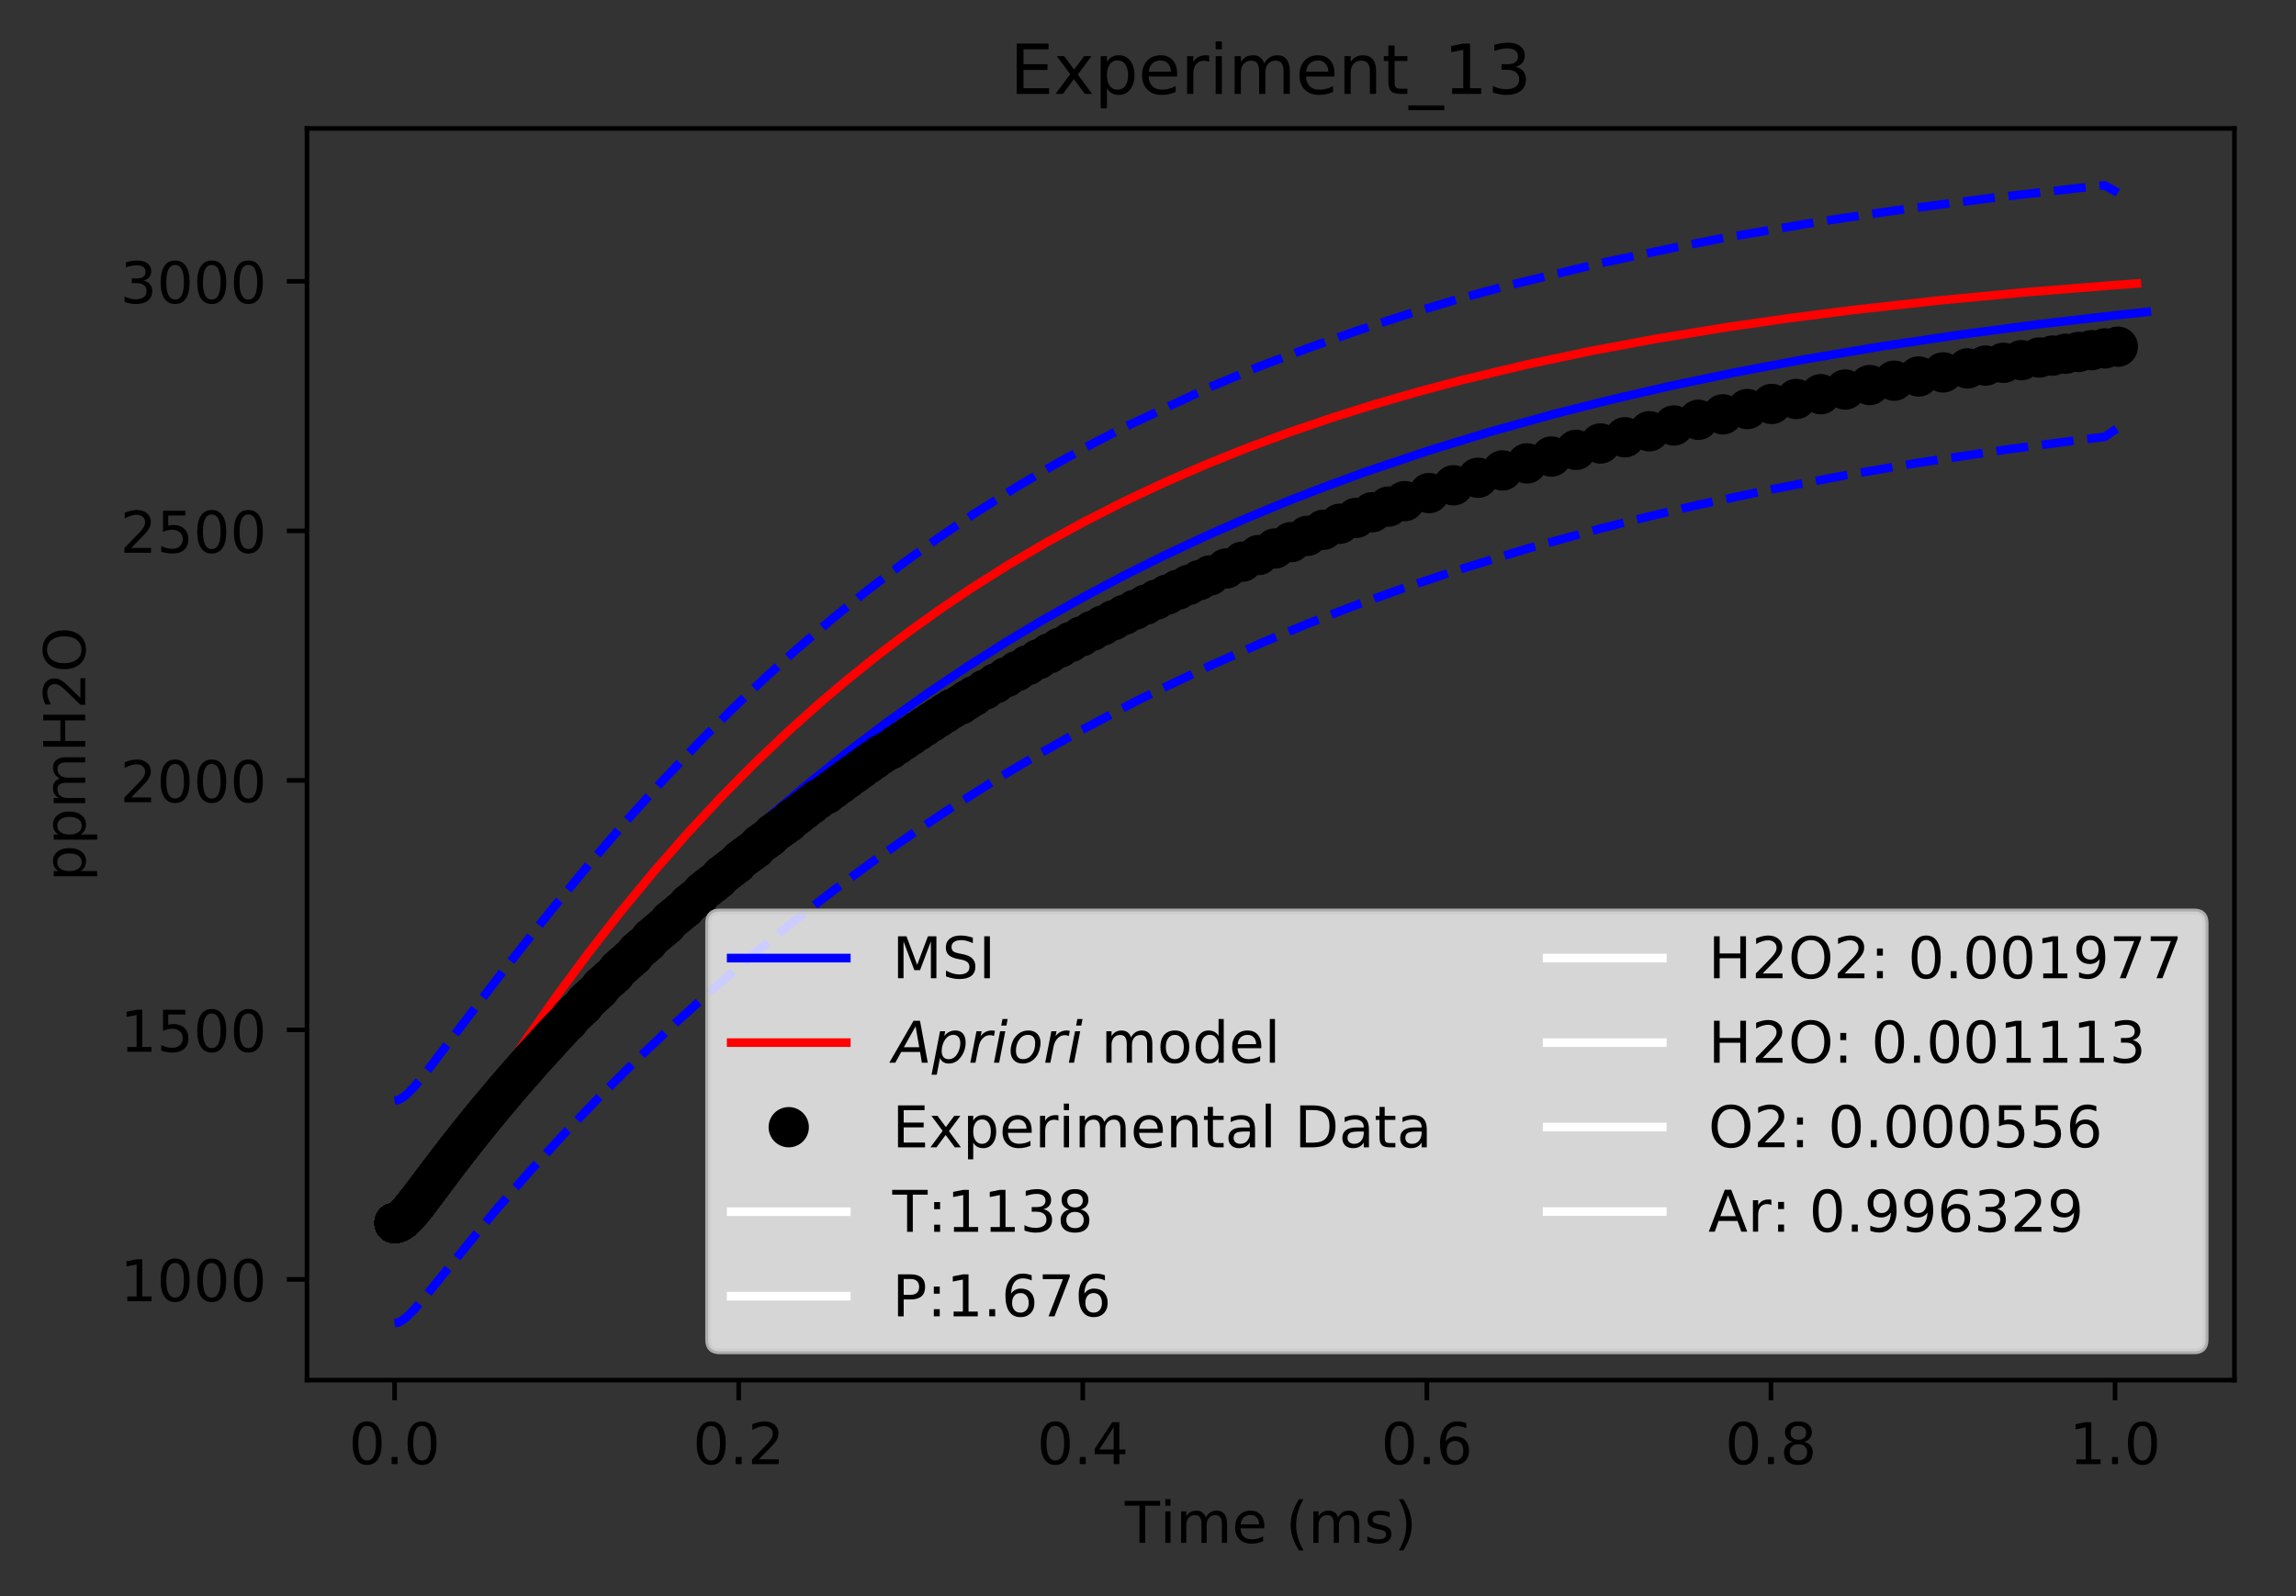 <?xml version="1.0" encoding="utf-8" standalone="no"?>
<!DOCTYPE svg PUBLIC "-//W3C//DTD SVG 1.1//EN"
  "http://www.w3.org/Graphics/SVG/1.1/DTD/svg11.dtd">
<!-- Created with matplotlib (https://matplotlib.org/) -->
<svg height="277.314pt" version="1.1" viewBox="0 0 398.828 277.314" width="398.828pt" xmlns="http://www.w3.org/2000/svg" xmlns:xlink="http://www.w3.org/1999/xlink">
 <rect x="0" y="0" width="398.828" height="277.314" fill="#333333" stroke="none"/>
 <defs>
  <style type="text/css">
*{stroke-linecap:butt;stroke-linejoin:round;}
  </style>
 </defs>
 <g id="figure_1">
  <g id="patch_1">
   <path d="M 0 277.314 
L 398.828 277.314 
L 398.828 0 
L 0 0 
z
" style="fill:none;"/>
  </g>
  <g id="axes_1">
   <g id="patch_2">
    <path d="M 53.328 239.758 
L 388.128 239.758 
L 388.128 22.318 
L 53.328 22.318 
z
" style="fill:none;"/>
   </g>
   <g id="matplotlib.axis_1">
    <g id="xtick_1">
     <g id="line2d_1">
      <defs>
       <path d="M 0 0 
L 0 3.5 
" id="m9cb4edd660" style="stroke:#000000;stroke-width:0.8;"/>
      </defs>
      <g>
       <use style="stroke:#000000;stroke-width:0.8;" x="68.546" xlink:href="#m9cb4edd660" y="239.758"/>
      </g>
     </g>
     <g id="text_1">
      <!-- 0.0 -->
      <defs>
       <path d="M 31.781 66.406 
Q 24.172 66.406 20.328 58.906 
Q 16.5 51.422 16.5 36.375 
Q 16.5 21.391 20.328 13.891 
Q 24.172 6.391 31.781 6.391 
Q 39.453 6.391 43.281 13.891 
Q 47.125 21.391 47.125 36.375 
Q 47.125 51.422 43.281 58.906 
Q 39.453 66.406 31.781 66.406 
z
M 31.781 74.219 
Q 44.047 74.219 50.516 64.516 
Q 56.984 54.828 56.984 36.375 
Q 56.984 17.969 50.516 8.266 
Q 44.047 -1.422 31.781 -1.422 
Q 19.531 -1.422 13.062 8.266 
Q 6.594 17.969 6.594 36.375 
Q 6.594 54.828 13.062 64.516 
Q 19.531 74.219 31.781 74.219 
z
" id="DejaVuSans-48"/>
       <path d="M 10.688 12.406 
L 21 12.406 
L 21 0 
L 10.688 0 
z
" id="DejaVuSans-46"/>
      </defs>
      <g transform="translate(60.595 254.357)scale(0.1 -0.1)">
       <use xlink:href="#DejaVuSans-48"/>
       <use x="63.623" xlink:href="#DejaVuSans-46"/>
       <use x="95.41" xlink:href="#DejaVuSans-48"/>
      </g>
     </g>
    </g>
    <g id="xtick_2">
     <g id="line2d_2">
      <g>
       <use style="stroke:#000000;stroke-width:0.8;" x="128.316" xlink:href="#m9cb4edd660" y="239.758"/>
      </g>
     </g>
     <g id="text_2">
      <!-- 0.2 -->
      <defs>
       <path d="M 19.188 8.297 
L 53.609 8.297 
L 53.609 0 
L 7.328 0 
L 7.328 8.297 
Q 12.938 14.109 22.625 23.891 
Q 32.328 33.688 34.812 36.531 
Q 39.547 41.844 41.422 45.531 
Q 43.312 49.219 43.312 52.781 
Q 43.312 58.594 39.234 62.25 
Q 35.156 65.922 28.609 65.922 
Q 23.969 65.922 18.812 64.312 
Q 13.672 62.703 7.812 59.422 
L 7.812 69.391 
Q 13.766 71.781 18.938 73 
Q 24.125 74.219 28.422 74.219 
Q 39.75 74.219 46.484 68.547 
Q 53.219 62.891 53.219 53.422 
Q 53.219 48.922 51.531 44.891 
Q 49.859 40.875 45.406 35.406 
Q 44.188 33.984 37.641 27.219 
Q 31.109 20.453 19.188 8.297 
z
" id="DejaVuSans-50"/>
      </defs>
      <g transform="translate(120.364 254.357)scale(0.1 -0.1)">
       <use xlink:href="#DejaVuSans-48"/>
       <use x="63.623" xlink:href="#DejaVuSans-46"/>
       <use x="95.41" xlink:href="#DejaVuSans-50"/>
      </g>
     </g>
    </g>
    <g id="xtick_3">
     <g id="line2d_3">
      <g>
       <use style="stroke:#000000;stroke-width:0.8;" x="188.085" xlink:href="#m9cb4edd660" y="239.758"/>
      </g>
     </g>
     <g id="text_3">
      <!-- 0.4 -->
      <defs>
       <path d="M 37.797 64.312 
L 12.891 25.391 
L 37.797 25.391 
z
M 35.203 72.906 
L 47.609 72.906 
L 47.609 25.391 
L 58.016 25.391 
L 58.016 17.188 
L 47.609 17.188 
L 47.609 0 
L 37.797 0 
L 37.797 17.188 
L 4.891 17.188 
L 4.891 26.703 
z
" id="DejaVuSans-52"/>
      </defs>
      <g transform="translate(180.133 254.357)scale(0.1 -0.1)">
       <use xlink:href="#DejaVuSans-48"/>
       <use x="63.623" xlink:href="#DejaVuSans-46"/>
       <use x="95.41" xlink:href="#DejaVuSans-52"/>
      </g>
     </g>
    </g>
    <g id="xtick_4">
     <g id="line2d_4">
      <g>
       <use style="stroke:#000000;stroke-width:0.8;" x="247.854" xlink:href="#m9cb4edd660" y="239.758"/>
      </g>
     </g>
     <g id="text_4">
      <!-- 0.6 -->
      <defs>
       <path d="M 33.016 40.375 
Q 26.375 40.375 22.484 35.828 
Q 18.609 31.297 18.609 23.391 
Q 18.609 15.531 22.484 10.953 
Q 26.375 6.391 33.016 6.391 
Q 39.656 6.391 43.531 10.953 
Q 47.406 15.531 47.406 23.391 
Q 47.406 31.297 43.531 35.828 
Q 39.656 40.375 33.016 40.375 
z
M 52.594 71.297 
L 52.594 62.312 
Q 48.875 64.062 45.094 64.984 
Q 41.312 65.922 37.594 65.922 
Q 27.828 65.922 22.672 59.328 
Q 17.531 52.734 16.797 39.406 
Q 19.672 43.656 24.016 45.922 
Q 28.375 48.188 33.594 48.188 
Q 44.578 48.188 50.953 41.516 
Q 57.328 34.859 57.328 23.391 
Q 57.328 12.156 50.688 5.359 
Q 44.047 -1.422 33.016 -1.422 
Q 20.359 -1.422 13.672 8.266 
Q 6.984 17.969 6.984 36.375 
Q 6.984 53.656 15.188 63.938 
Q 23.391 74.219 37.203 74.219 
Q 40.922 74.219 44.703 73.484 
Q 48.484 72.75 52.594 71.297 
z
" id="DejaVuSans-54"/>
      </defs>
      <g transform="translate(239.903 254.357)scale(0.1 -0.1)">
       <use xlink:href="#DejaVuSans-48"/>
       <use x="63.623" xlink:href="#DejaVuSans-46"/>
       <use x="95.41" xlink:href="#DejaVuSans-54"/>
      </g>
     </g>
    </g>
    <g id="xtick_5">
     <g id="line2d_5">
      <g>
       <use style="stroke:#000000;stroke-width:0.8;" x="307.624" xlink:href="#m9cb4edd660" y="239.758"/>
      </g>
     </g>
     <g id="text_5">
      <!-- 0.8 -->
      <defs>
       <path d="M 31.781 34.625 
Q 24.75 34.625 20.719 30.859 
Q 16.703 27.094 16.703 20.516 
Q 16.703 13.922 20.719 10.156 
Q 24.75 6.391 31.781 6.391 
Q 38.812 6.391 42.859 10.172 
Q 46.922 13.969 46.922 20.516 
Q 46.922 27.094 42.891 30.859 
Q 38.875 34.625 31.781 34.625 
z
M 21.922 38.812 
Q 15.578 40.375 12.031 44.719 
Q 8.5 49.078 8.5 55.328 
Q 8.5 64.062 14.719 69.141 
Q 20.953 74.219 31.781 74.219 
Q 42.672 74.219 48.875 69.141 
Q 55.078 64.062 55.078 55.328 
Q 55.078 49.078 51.531 44.719 
Q 48 40.375 41.703 38.812 
Q 48.828 37.156 52.797 32.312 
Q 56.781 27.484 56.781 20.516 
Q 56.781 9.906 50.312 4.234 
Q 43.844 -1.422 31.781 -1.422 
Q 19.734 -1.422 13.25 4.234 
Q 6.781 9.906 6.781 20.516 
Q 6.781 27.484 10.781 32.312 
Q 14.797 37.156 21.922 38.812 
z
M 18.312 54.391 
Q 18.312 48.734 21.844 45.562 
Q 25.391 42.391 31.781 42.391 
Q 38.141 42.391 41.719 45.562 
Q 45.312 48.734 45.312 54.391 
Q 45.312 60.062 41.719 63.234 
Q 38.141 66.406 31.781 66.406 
Q 25.391 66.406 21.844 63.234 
Q 18.312 60.062 18.312 54.391 
z
" id="DejaVuSans-56"/>
      </defs>
      <g transform="translate(299.672 254.357)scale(0.1 -0.1)">
       <use xlink:href="#DejaVuSans-48"/>
       <use x="63.623" xlink:href="#DejaVuSans-46"/>
       <use x="95.41" xlink:href="#DejaVuSans-56"/>
      </g>
     </g>
    </g>
    <g id="xtick_6">
     <g id="line2d_6">
      <g>
       <use style="stroke:#000000;stroke-width:0.8;" x="367.393" xlink:href="#m9cb4edd660" y="239.758"/>
      </g>
     </g>
     <g id="text_6">
      <!-- 1.0 -->
      <defs>
       <path d="M 12.406 8.297 
L 28.516 8.297 
L 28.516 63.922 
L 10.984 60.406 
L 10.984 69.391 
L 28.422 72.906 
L 38.281 72.906 
L 38.281 8.297 
L 54.391 8.297 
L 54.391 0 
L 12.406 0 
z
" id="DejaVuSans-49"/>
      </defs>
      <g transform="translate(359.441 254.357)scale(0.1 -0.1)">
       <use xlink:href="#DejaVuSans-49"/>
       <use x="63.623" xlink:href="#DejaVuSans-46"/>
       <use x="95.41" xlink:href="#DejaVuSans-48"/>
      </g>
     </g>
    </g>
    <g id="text_7">
     <!-- Time (ms) -->
     <defs>
      <path d="M -0.297 72.906 
L 61.375 72.906 
L 61.375 64.594 
L 35.5 64.594 
L 35.5 0 
L 25.594 0 
L 25.594 64.594 
L -0.297 64.594 
z
" id="DejaVuSans-84"/>
      <path d="M 9.422 54.688 
L 18.406 54.688 
L 18.406 0 
L 9.422 0 
z
M 9.422 75.984 
L 18.406 75.984 
L 18.406 64.594 
L 9.422 64.594 
z
" id="DejaVuSans-105"/>
      <path d="M 52 44.188 
Q 55.375 50.25 60.062 53.125 
Q 64.75 56 71.094 56 
Q 79.641 56 84.281 50.016 
Q 88.922 44.047 88.922 33.016 
L 88.922 0 
L 79.891 0 
L 79.891 32.719 
Q 79.891 40.578 77.094 44.375 
Q 74.312 48.188 68.609 48.188 
Q 61.625 48.188 57.562 43.547 
Q 53.516 38.922 53.516 30.906 
L 53.516 0 
L 44.484 0 
L 44.484 32.719 
Q 44.484 40.625 41.703 44.406 
Q 38.922 48.188 33.109 48.188 
Q 26.219 48.188 22.156 43.531 
Q 18.109 38.875 18.109 30.906 
L 18.109 0 
L 9.078 0 
L 9.078 54.688 
L 18.109 54.688 
L 18.109 46.188 
Q 21.188 51.219 25.484 53.609 
Q 29.781 56 35.688 56 
Q 41.656 56 45.828 52.969 
Q 50 49.953 52 44.188 
z
" id="DejaVuSans-109"/>
      <path d="M 56.203 29.594 
L 56.203 25.203 
L 14.891 25.203 
Q 15.484 15.922 20.484 11.062 
Q 25.484 6.203 34.422 6.203 
Q 39.594 6.203 44.453 7.469 
Q 49.312 8.734 54.109 11.281 
L 54.109 2.781 
Q 49.266 0.734 44.188 -0.344 
Q 39.109 -1.422 33.891 -1.422 
Q 20.797 -1.422 13.156 6.188 
Q 5.516 13.812 5.516 26.812 
Q 5.516 40.234 12.766 48.109 
Q 20.016 56 32.328 56 
Q 43.359 56 49.781 48.891 
Q 56.203 41.797 56.203 29.594 
z
M 47.219 32.234 
Q 47.125 39.594 43.094 43.984 
Q 39.062 48.391 32.422 48.391 
Q 24.906 48.391 20.391 44.141 
Q 15.875 39.891 15.188 32.172 
z
" id="DejaVuSans-101"/>
      <path id="DejaVuSans-32"/>
      <path d="M 31 75.875 
Q 24.469 64.656 21.281 53.656 
Q 18.109 42.672 18.109 31.391 
Q 18.109 20.125 21.312 9.062 
Q 24.516 -2 31 -13.188 
L 23.188 -13.188 
Q 15.875 -1.703 12.234 9.375 
Q 8.594 20.453 8.594 31.391 
Q 8.594 42.281 12.203 53.312 
Q 15.828 64.359 23.188 75.875 
z
" id="DejaVuSans-40"/>
      <path d="M 44.281 53.078 
L 44.281 44.578 
Q 40.484 46.531 36.375 47.5 
Q 32.281 48.484 27.875 48.484 
Q 21.188 48.484 17.844 46.438 
Q 14.5 44.391 14.5 40.281 
Q 14.5 37.156 16.891 35.375 
Q 19.281 33.594 26.516 31.984 
L 29.594 31.297 
Q 39.156 29.25 43.188 25.516 
Q 47.219 21.781 47.219 15.094 
Q 47.219 7.469 41.188 3.016 
Q 35.156 -1.422 24.609 -1.422 
Q 20.219 -1.422 15.453 -0.562 
Q 10.688 0.297 5.422 2 
L 5.422 11.281 
Q 10.406 8.688 15.234 7.391 
Q 20.062 6.109 24.812 6.109 
Q 31.156 6.109 34.562 8.281 
Q 37.984 10.453 37.984 14.406 
Q 37.984 18.062 35.516 20.016 
Q 33.062 21.969 24.703 23.781 
L 21.578 24.516 
Q 13.234 26.266 9.516 29.906 
Q 5.812 33.547 5.812 39.891 
Q 5.812 47.609 11.281 51.797 
Q 16.75 56 26.812 56 
Q 31.781 56 36.172 55.266 
Q 40.578 54.547 44.281 53.078 
z
" id="DejaVuSans-115"/>
      <path d="M 8.016 75.875 
L 15.828 75.875 
Q 23.141 64.359 26.781 53.312 
Q 30.422 42.281 30.422 31.391 
Q 30.422 20.453 26.781 9.375 
Q 23.141 -1.703 15.828 -13.188 
L 8.016 -13.188 
Q 14.5 -2 17.703 9.062 
Q 20.906 20.125 20.906 31.391 
Q 20.906 42.672 17.703 53.656 
Q 14.5 64.656 8.016 75.875 
z
" id="DejaVuSans-41"/>
     </defs>
     <g transform="translate(195.375 268.035)scale(0.1 -0.1)">
      <use xlink:href="#DejaVuSans-84"/>
      <use x="61.037" xlink:href="#DejaVuSans-105"/>
      <use x="88.82" xlink:href="#DejaVuSans-109"/>
      <use x="186.232" xlink:href="#DejaVuSans-101"/>
      <use x="247.756" xlink:href="#DejaVuSans-32"/>
      <use x="279.543" xlink:href="#DejaVuSans-40"/>
      <use x="318.557" xlink:href="#DejaVuSans-109"/>
      <use x="415.969" xlink:href="#DejaVuSans-115"/>
      <use x="468.068" xlink:href="#DejaVuSans-41"/>
     </g>
    </g>
   </g>
   <g id="matplotlib.axis_2">
    <g id="ytick_1">
     <g id="line2d_7">
      <defs>
       <path d="M 0 0 
L -3.5 0 
" id="m626d3f9049" style="stroke:#000000;stroke-width:0.8;"/>
      </defs>
      <g>
       <use style="stroke:#000000;stroke-width:0.8;" x="53.328" xlink:href="#m626d3f9049" y="222.261"/>
      </g>
     </g>
     <g id="text_8">
      <!-- 1000 -->
      <g transform="translate(20.878 226.06)scale(0.1 -0.1)">
       <use xlink:href="#DejaVuSans-49"/>
       <use x="63.623" xlink:href="#DejaVuSans-48"/>
       <use x="127.246" xlink:href="#DejaVuSans-48"/>
       <use x="190.869" xlink:href="#DejaVuSans-48"/>
      </g>
     </g>
    </g>
    <g id="ytick_2">
     <g id="line2d_8">
      <g>
       <use style="stroke:#000000;stroke-width:0.8;" x="53.328" xlink:href="#m626d3f9049" y="178.915"/>
      </g>
     </g>
     <g id="text_9">
      <!-- 1500 -->
      <defs>
       <path d="M 10.797 72.906 
L 49.516 72.906 
L 49.516 64.594 
L 19.828 64.594 
L 19.828 46.734 
Q 21.969 47.469 24.109 47.828 
Q 26.266 48.188 28.422 48.188 
Q 40.625 48.188 47.75 41.5 
Q 54.891 34.812 54.891 23.391 
Q 54.891 11.625 47.562 5.094 
Q 40.234 -1.422 26.906 -1.422 
Q 22.312 -1.422 17.547 -0.641 
Q 12.797 0.141 7.719 1.703 
L 7.719 11.625 
Q 12.109 9.234 16.797 8.062 
Q 21.484 6.891 26.703 6.891 
Q 35.156 6.891 40.078 11.328 
Q 45.016 15.766 45.016 23.391 
Q 45.016 31 40.078 35.438 
Q 35.156 39.891 26.703 39.891 
Q 22.75 39.891 18.812 39.016 
Q 14.891 38.141 10.797 36.281 
z
" id="DejaVuSans-53"/>
      </defs>
      <g transform="translate(20.878 182.714)scale(0.1 -0.1)">
       <use xlink:href="#DejaVuSans-49"/>
       <use x="63.623" xlink:href="#DejaVuSans-53"/>
       <use x="127.246" xlink:href="#DejaVuSans-48"/>
       <use x="190.869" xlink:href="#DejaVuSans-48"/>
      </g>
     </g>
    </g>
    <g id="ytick_3">
     <g id="line2d_9">
      <g>
       <use style="stroke:#000000;stroke-width:0.8;" x="53.328" xlink:href="#m626d3f9049" y="135.569"/>
      </g>
     </g>
     <g id="text_10">
      <!-- 2000 -->
      <g transform="translate(20.878 139.368)scale(0.1 -0.1)">
       <use xlink:href="#DejaVuSans-50"/>
       <use x="63.623" xlink:href="#DejaVuSans-48"/>
       <use x="127.246" xlink:href="#DejaVuSans-48"/>
       <use x="190.869" xlink:href="#DejaVuSans-48"/>
      </g>
     </g>
    </g>
    <g id="ytick_4">
     <g id="line2d_10">
      <g>
       <use style="stroke:#000000;stroke-width:0.8;" x="53.328" xlink:href="#m626d3f9049" y="92.223"/>
      </g>
     </g>
     <g id="text_11">
      <!-- 2500 -->
      <g transform="translate(20.878 96.022)scale(0.1 -0.1)">
       <use xlink:href="#DejaVuSans-50"/>
       <use x="63.623" xlink:href="#DejaVuSans-53"/>
       <use x="127.246" xlink:href="#DejaVuSans-48"/>
       <use x="190.869" xlink:href="#DejaVuSans-48"/>
      </g>
     </g>
    </g>
    <g id="ytick_5">
     <g id="line2d_11">
      <g>
       <use style="stroke:#000000;stroke-width:0.8;" x="53.328" xlink:href="#m626d3f9049" y="48.877"/>
      </g>
     </g>
     <g id="text_12">
      <!-- 3000 -->
      <defs>
       <path d="M 40.578 39.312 
Q 47.656 37.797 51.625 33 
Q 55.609 28.219 55.609 21.188 
Q 55.609 10.406 48.188 4.484 
Q 40.766 -1.422 27.094 -1.422 
Q 22.516 -1.422 17.656 -0.516 
Q 12.797 0.391 7.625 2.203 
L 7.625 11.719 
Q 11.719 9.328 16.594 8.109 
Q 21.484 6.891 26.812 6.891 
Q 36.078 6.891 40.938 10.547 
Q 45.797 14.203 45.797 21.188 
Q 45.797 27.641 41.281 31.266 
Q 36.766 34.906 28.719 34.906 
L 20.219 34.906 
L 20.219 43.016 
L 29.109 43.016 
Q 36.375 43.016 40.234 45.922 
Q 44.094 48.828 44.094 54.297 
Q 44.094 59.906 40.109 62.906 
Q 36.141 65.922 28.719 65.922 
Q 24.656 65.922 20.016 65.031 
Q 15.375 64.156 9.812 62.312 
L 9.812 71.094 
Q 15.438 72.656 20.344 73.438 
Q 25.25 74.219 29.594 74.219 
Q 40.828 74.219 47.359 69.109 
Q 53.906 64.016 53.906 55.328 
Q 53.906 49.266 50.438 45.094 
Q 46.969 40.922 40.578 39.312 
z
" id="DejaVuSans-51"/>
      </defs>
      <g transform="translate(20.878 52.676)scale(0.1 -0.1)">
       <use xlink:href="#DejaVuSans-51"/>
       <use x="63.623" xlink:href="#DejaVuSans-48"/>
       <use x="127.246" xlink:href="#DejaVuSans-48"/>
       <use x="190.869" xlink:href="#DejaVuSans-48"/>
      </g>
     </g>
    </g>
    <g id="text_13">
     <!-- ppmH2O -->
     <defs>
      <path d="M 18.109 8.203 
L 18.109 -20.797 
L 9.078 -20.797 
L 9.078 54.688 
L 18.109 54.688 
L 18.109 46.391 
Q 20.953 51.266 25.266 53.625 
Q 29.594 56 35.594 56 
Q 45.562 56 51.781 48.094 
Q 58.016 40.188 58.016 27.297 
Q 58.016 14.406 51.781 6.484 
Q 45.562 -1.422 35.594 -1.422 
Q 29.594 -1.422 25.266 0.953 
Q 20.953 3.328 18.109 8.203 
z
M 48.688 27.297 
Q 48.688 37.203 44.609 42.844 
Q 40.531 48.484 33.406 48.484 
Q 26.266 48.484 22.188 42.844 
Q 18.109 37.203 18.109 27.297 
Q 18.109 17.391 22.188 11.75 
Q 26.266 6.109 33.406 6.109 
Q 40.531 6.109 44.609 11.75 
Q 48.688 17.391 48.688 27.297 
z
" id="DejaVuSans-112"/>
      <path d="M 9.812 72.906 
L 19.672 72.906 
L 19.672 43.016 
L 55.516 43.016 
L 55.516 72.906 
L 65.375 72.906 
L 65.375 0 
L 55.516 0 
L 55.516 34.719 
L 19.672 34.719 
L 19.672 0 
L 9.812 0 
z
" id="DejaVuSans-72"/>
      <path d="M 39.406 66.219 
Q 28.656 66.219 22.328 58.203 
Q 16.016 50.203 16.016 36.375 
Q 16.016 22.609 22.328 14.594 
Q 28.656 6.594 39.406 6.594 
Q 50.141 6.594 56.422 14.594 
Q 62.703 22.609 62.703 36.375 
Q 62.703 50.203 56.422 58.203 
Q 50.141 66.219 39.406 66.219 
z
M 39.406 74.219 
Q 54.734 74.219 63.906 63.938 
Q 73.094 53.656 73.094 36.375 
Q 73.094 19.141 63.906 8.859 
Q 54.734 -1.422 39.406 -1.422 
Q 24.031 -1.422 14.812 8.828 
Q 5.609 19.094 5.609 36.375 
Q 5.609 53.656 14.812 63.938 
Q 24.031 74.219 39.406 74.219 
z
" id="DejaVuSans-79"/>
     </defs>
     <g transform="translate(14.798 153.134)rotate(-90)scale(0.1 -0.1)">
      <use xlink:href="#DejaVuSans-112"/>
      <use x="63.477" xlink:href="#DejaVuSans-112"/>
      <use x="126.953" xlink:href="#DejaVuSans-109"/>
      <use x="224.365" xlink:href="#DejaVuSans-72"/>
      <use x="299.561" xlink:href="#DejaVuSans-50"/>
      <use x="363.184" xlink:href="#DejaVuSans-79"/>
     </g>
    </g>
   </g>
   <g id="line2d_12">
    <path clip-path="url(#p3f858d04b4)" d="M 68.546 212.462 
L 69.114 212.36 
L 69.786 212.024 
L 70.717 211.288 
L 71.987 209.97 
L 74.03 207.481 
L 90.073 187.133 
L 96.885 179.08 
L 103.492 171.614 
L 110.099 164.491 
L 116.069 158.351 
L 122.052 152.477 
L 128.034 146.877 
L 134.016 141.542 
L 139.999 136.464 
L 146.978 130.85 
L 153.958 125.558 
L 161.15 120.423 
L 168.101 115.753 
L 174.726 111.555 
L 181.122 107.726 
L 188.077 103.797 
L 195.032 100.101 
L 202.114 96.564 
L 209.196 93.241 
L 216.277 90.121 
L 223.359 87.191 
L 230.441 84.441 
L 237.523 81.859 
L 248.146 78.281 
L 258.769 75.029 
L 269.835 71.955 
L 279.23 69.575 
L 289.97 67.089 
L 301.246 64.725 
L 313.075 62.489 
L 326.857 60.166 
L 340.639 58.112 
L 354.421 56.296 
L 367.111 54.81 
L 372.91 54.185 
L 372.91 54.185 
" style="fill:none;stroke:#0000ff;stroke-linecap:square;stroke-width:1.5;"/>
   </g>
   <g id="line2d_13">
    <path clip-path="url(#p3f858d04b4)" d="M 68.546 212.462 
L 69.199 212.356 
L 69.919 212.023 
L 70.866 211.312 
L 72.023 210.123 
L 73.5 208.251 
L 75.564 205.233 
L 79.374 199.179 
L 86.317 188.197 
L 91.616 180.259 
L 96.706 173.012 
L 102.225 165.549 
L 107.744 158.48 
L 113.549 151.452 
L 119.355 144.826 
L 125.161 138.584 
L 130.966 132.708 
L 136.772 127.179 
L 142.407 122.128 
L 147.003 118.228 
L 152.441 113.853 
L 157.88 109.728 
L 163.319 105.838 
L 168.758 102.171 
L 175.202 98.1 
L 181.832 94.2 
L 188.255 90.684 
L 194.964 87.268 
L 202.113 83.896 
L 209.334 80.75 
L 216.556 77.846 
L 224.026 75.077 
L 231.496 72.529 
L 238.967 70.184 
L 246.437 68.026 
L 253.908 66.039 
L 265.113 63.352 
L 276.319 60.979 
L 287.524 58.883 
L 300.342 56.782 
L 310.627 55.298 
L 321.975 53.843 
L 336.903 52.185 
L 351.597 50.795 
L 366.291 49.609 
L 371.189 49.254 
L 371.189 49.254 
" style="fill:none;stroke:#ff0000;stroke-linecap:square;stroke-width:1.5;"/>
   </g>
   <g id="line2d_14">
    <defs>
     <path d="M 0 3 
C 0.796 3 1.559 2.684 2.121 2.121 
C 2.684 1.559 3 0.796 3 0 
C 3 -0.796 2.684 -1.559 2.121 -2.121 
C 1.559 -2.684 0.796 -3 0 -3 
C -0.796 -3 -1.559 -2.684 -2.121 -2.121 
C -2.684 -1.559 -3 -0.796 -3 0 
C -3 0.796 -2.684 1.559 -2.121 2.121 
C -1.559 2.684 -0.796 3 0 3 
z
" id="m1825aab5e9" style="stroke:#000000;"/>
    </defs>
    <g clip-path="url(#p3f858d04b4)">
     <use style="stroke:#000000;" x="68.546" xlink:href="#m1825aab5e9" y="212.462"/>
     <use style="stroke:#000000;" x="68.546" xlink:href="#m1825aab5e9" y="212.462"/>
     <use style="stroke:#000000;" x="68.546" xlink:href="#m1825aab5e9" y="212.462"/>
     <use style="stroke:#000000;" x="68.546" xlink:href="#m1825aab5e9" y="212.462"/>
     <use style="stroke:#000000;" x="68.546" xlink:href="#m1825aab5e9" y="212.462"/>
     <use style="stroke:#000000;" x="68.546" xlink:href="#m1825aab5e9" y="212.462"/>
     <use style="stroke:#000000;" x="68.547" xlink:href="#m1825aab5e9" y="212.462"/>
     <use style="stroke:#000000;" x="68.547" xlink:href="#m1825aab5e9" y="212.462"/>
     <use style="stroke:#000000;" x="68.547" xlink:href="#m1825aab5e9" y="212.462"/>
     <use style="stroke:#000000;" x="68.547" xlink:href="#m1825aab5e9" y="212.462"/>
     <use style="stroke:#000000;" x="68.548" xlink:href="#m1825aab5e9" y="212.462"/>
     <use style="stroke:#000000;" x="68.549" xlink:href="#m1825aab5e9" y="212.462"/>
     <use style="stroke:#000000;" x="68.55" xlink:href="#m1825aab5e9" y="212.462"/>
     <use style="stroke:#000000;" x="68.551" xlink:href="#m1825aab5e9" y="212.462"/>
     <use style="stroke:#000000;" x="68.552" xlink:href="#m1825aab5e9" y="212.462"/>
     <use style="stroke:#000000;" x="68.553" xlink:href="#m1825aab5e9" y="212.462"/>
     <use style="stroke:#000000;" x="68.554" xlink:href="#m1825aab5e9" y="212.462"/>
     <use style="stroke:#000000;" x="68.556" xlink:href="#m1825aab5e9" y="212.462"/>
     <use style="stroke:#000000;" x="68.557" xlink:href="#m1825aab5e9" y="212.462"/>
     <use style="stroke:#000000;" x="68.561" xlink:href="#m1825aab5e9" y="212.462"/>
     <use style="stroke:#000000;" x="68.565" xlink:href="#m1825aab5e9" y="212.462"/>
     <use style="stroke:#000000;" x="68.571" xlink:href="#m1825aab5e9" y="212.462"/>
     <use style="stroke:#000000;" x="68.578" xlink:href="#m1825aab5e9" y="212.462"/>
     <use style="stroke:#000000;" x="68.585" xlink:href="#m1825aab5e9" y="212.461"/>
     <use style="stroke:#000000;" x="68.591" xlink:href="#m1825aab5e9" y="212.461"/>
     <use style="stroke:#000000;" x="68.597" xlink:href="#m1825aab5e9" y="212.461"/>
     <use style="stroke:#000000;" x="68.604" xlink:href="#m1825aab5e9" y="212.461"/>
     <use style="stroke:#000000;" x="68.611" xlink:href="#m1825aab5e9" y="212.46"/>
     <use style="stroke:#000000;" x="68.624" xlink:href="#m1825aab5e9" y="212.459"/>
     <use style="stroke:#000000;" x="68.637" xlink:href="#m1825aab5e9" y="212.459"/>
     <use style="stroke:#000000;" x="68.651" xlink:href="#m1825aab5e9" y="212.458"/>
     <use style="stroke:#000000;" x="68.664" xlink:href="#m1825aab5e9" y="212.456"/>
     <use style="stroke:#000000;" x="68.677" xlink:href="#m1825aab5e9" y="212.454"/>
     <use style="stroke:#000000;" x="68.691" xlink:href="#m1825aab5e9" y="212.453"/>
     <use style="stroke:#000000;" x="68.713" xlink:href="#m1825aab5e9" y="212.45"/>
     <use style="stroke:#000000;" x="68.735" xlink:href="#m1825aab5e9" y="212.446"/>
     <use style="stroke:#000000;" x="68.757" xlink:href="#m1825aab5e9" y="212.442"/>
     <use style="stroke:#000000;" x="68.779" xlink:href="#m1825aab5e9" y="212.439"/>
     <use style="stroke:#000000;" x="68.802" xlink:href="#m1825aab5e9" y="212.433"/>
     <use style="stroke:#000000;" x="68.845" xlink:href="#m1825aab5e9" y="212.423"/>
     <use style="stroke:#000000;" x="68.89" xlink:href="#m1825aab5e9" y="212.411"/>
     <use style="stroke:#000000;" x="68.935" xlink:href="#m1825aab5e9" y="212.398"/>
     <use style="stroke:#000000;" x="68.98" xlink:href="#m1825aab5e9" y="212.382"/>
     <use style="stroke:#000000;" x="69.024" xlink:href="#m1825aab5e9" y="212.367"/>
     <use style="stroke:#000000;" x="69.069" xlink:href="#m1825aab5e9" y="212.349"/>
     <use style="stroke:#000000;" x="69.114" xlink:href="#m1825aab5e9" y="212.329"/>
     <use style="stroke:#000000;" x="69.159" xlink:href="#m1825aab5e9" y="212.309"/>
     <use style="stroke:#000000;" x="69.204" xlink:href="#m1825aab5e9" y="212.288"/>
     <use style="stroke:#000000;" x="69.249" xlink:href="#m1825aab5e9" y="212.265"/>
     <use style="stroke:#000000;" x="69.29" xlink:href="#m1825aab5e9" y="212.241"/>
     <use style="stroke:#000000;" x="69.335" xlink:href="#m1825aab5e9" y="212.217"/>
     <use style="stroke:#000000;" x="69.38" xlink:href="#m1825aab5e9" y="212.191"/>
     <use style="stroke:#000000;" x="69.425" xlink:href="#m1825aab5e9" y="212.163"/>
     <use style="stroke:#000000;" x="69.47" xlink:href="#m1825aab5e9" y="212.135"/>
     <use style="stroke:#000000;" x="69.515" xlink:href="#m1825aab5e9" y="212.106"/>
     <use style="stroke:#000000;" x="69.559" xlink:href="#m1825aab5e9" y="212.075"/>
     <use style="stroke:#000000;" x="69.604" xlink:href="#m1825aab5e9" y="212.044"/>
     <use style="stroke:#000000;" x="69.649" xlink:href="#m1825aab5e9" y="212.012"/>
     <use style="stroke:#000000;" x="69.694" xlink:href="#m1825aab5e9" y="211.979"/>
     <use style="stroke:#000000;" x="69.736" xlink:href="#m1825aab5e9" y="211.945"/>
     <use style="stroke:#000000;" x="69.781" xlink:href="#m1825aab5e9" y="211.912"/>
     <use style="stroke:#000000;" x="69.825" xlink:href="#m1825aab5e9" y="211.876"/>
     <use style="stroke:#000000;" x="69.87" xlink:href="#m1825aab5e9" y="211.84"/>
     <use style="stroke:#000000;" x="69.915" xlink:href="#m1825aab5e9" y="211.802"/>
     <use style="stroke:#000000;" x="69.96" xlink:href="#m1825aab5e9" y="211.765"/>
     <use style="stroke:#000000;" x="70.029" xlink:href="#m1825aab5e9" y="211.706"/>
     <use style="stroke:#000000;" x="70.094" xlink:href="#m1825aab5e9" y="211.646"/>
     <use style="stroke:#000000;" x="70.16" xlink:href="#m1825aab5e9" y="211.586"/>
     <use style="stroke:#000000;" x="70.229" xlink:href="#m1825aab5e9" y="211.522"/>
     <use style="stroke:#000000;" x="70.295" xlink:href="#m1825aab5e9" y="211.458"/>
     <use style="stroke:#000000;" x="70.363" xlink:href="#m1825aab5e9" y="211.392"/>
     <use style="stroke:#000000;" x="70.429" xlink:href="#m1825aab5e9" y="211.326"/>
     <use style="stroke:#000000;" x="70.498" xlink:href="#m1825aab5e9" y="211.258"/>
     <use style="stroke:#000000;" x="70.564" xlink:href="#m1825aab5e9" y="211.189"/>
     <use style="stroke:#000000;" x="70.632" xlink:href="#m1825aab5e9" y="211.118"/>
     <use style="stroke:#000000;" x="70.698" xlink:href="#m1825aab5e9" y="211.047"/>
     <use style="stroke:#000000;" x="70.767" xlink:href="#m1825aab5e9" y="210.975"/>
     <use style="stroke:#000000;" x="70.832" xlink:href="#m1825aab5e9" y="210.902"/>
     <use style="stroke:#000000;" x="70.901" xlink:href="#m1825aab5e9" y="210.828"/>
     <use style="stroke:#000000;" x="70.967" xlink:href="#m1825aab5e9" y="210.753"/>
     <use style="stroke:#000000;" x="71.036" xlink:href="#m1825aab5e9" y="210.677"/>
     <use style="stroke:#000000;" x="71.101" xlink:href="#m1825aab5e9" y="210.601"/>
     <use style="stroke:#000000;" x="71.17" xlink:href="#m1825aab5e9" y="210.524"/>
     <use style="stroke:#000000;" x="71.236" xlink:href="#m1825aab5e9" y="210.446"/>
     <use style="stroke:#000000;" x="71.305" xlink:href="#m1825aab5e9" y="210.367"/>
     <use style="stroke:#000000;" x="71.37" xlink:href="#m1825aab5e9" y="210.288"/>
     <use style="stroke:#000000;" x="71.439" xlink:href="#m1825aab5e9" y="210.207"/>
     <use style="stroke:#000000;" x="71.505" xlink:href="#m1825aab5e9" y="210.127"/>
     <use style="stroke:#000000;" x="71.565" xlink:href="#m1825aab5e9" y="210.046"/>
     <use style="stroke:#000000;" x="71.654" xlink:href="#m1825aab5e9" y="209.964"/>
     <use style="stroke:#000000;" x="71.714" xlink:href="#m1825aab5e9" y="209.882"/>
     <use style="stroke:#000000;" x="71.774" xlink:href="#m1825aab5e9" y="209.8"/>
     <use style="stroke:#000000;" x="71.834" xlink:href="#m1825aab5e9" y="209.717"/>
     <use style="stroke:#000000;" x="71.923" xlink:href="#m1825aab5e9" y="209.633"/>
     <use style="stroke:#000000;" x="71.983" xlink:href="#m1825aab5e9" y="209.549"/>
     <use style="stroke:#000000;" x="72.043" xlink:href="#m1825aab5e9" y="209.465"/>
     <use style="stroke:#000000;" x="72.103" xlink:href="#m1825aab5e9" y="209.38"/>
     <use style="stroke:#000000;" x="72.192" xlink:href="#m1825aab5e9" y="209.295"/>
     <use style="stroke:#000000;" x="72.252" xlink:href="#m1825aab5e9" y="209.209"/>
     <use style="stroke:#000000;" x="72.312" xlink:href="#m1825aab5e9" y="209.124"/>
     <use style="stroke:#000000;" x="72.372" xlink:href="#m1825aab5e9" y="209.038"/>
     <use style="stroke:#000000;" x="72.461" xlink:href="#m1825aab5e9" y="208.952"/>
     <use style="stroke:#000000;" x="72.521" xlink:href="#m1825aab5e9" y="208.865"/>
     <use style="stroke:#000000;" x="72.581" xlink:href="#m1825aab5e9" y="208.779"/>
     <use style="stroke:#000000;" x="72.67" xlink:href="#m1825aab5e9" y="208.648"/>
     <use style="stroke:#000000;" x="72.79" xlink:href="#m1825aab5e9" y="208.517"/>
     <use style="stroke:#000000;" x="72.88" xlink:href="#m1825aab5e9" y="208.385"/>
     <use style="stroke:#000000;" x="72.999" xlink:href="#m1825aab5e9" y="208.253"/>
     <use style="stroke:#000000;" x="73.089" xlink:href="#m1825aab5e9" y="208.121"/>
     <use style="stroke:#000000;" x="73.178" xlink:href="#m1825aab5e9" y="207.988"/>
     <use style="stroke:#000000;" x="73.298" xlink:href="#m1825aab5e9" y="207.855"/>
     <use style="stroke:#000000;" x="73.388" xlink:href="#m1825aab5e9" y="207.722"/>
     <use style="stroke:#000000;" x="73.477" xlink:href="#m1825aab5e9" y="207.588"/>
     <use style="stroke:#000000;" x="73.597" xlink:href="#m1825aab5e9" y="207.455"/>
     <use style="stroke:#000000;" x="73.686" xlink:href="#m1825aab5e9" y="207.32"/>
     <use style="stroke:#000000;" x="73.806" xlink:href="#m1825aab5e9" y="207.186"/>
     <use style="stroke:#000000;" x="73.896" xlink:href="#m1825aab5e9" y="207.052"/>
     <use style="stroke:#000000;" x="73.985" xlink:href="#m1825aab5e9" y="206.917"/>
     <use style="stroke:#000000;" x="74.105" xlink:href="#m1825aab5e9" y="206.783"/>
     <use style="stroke:#000000;" x="74.195" xlink:href="#m1825aab5e9" y="206.649"/>
     <use style="stroke:#000000;" x="74.284" xlink:href="#m1825aab5e9" y="206.514"/>
     <use style="stroke:#000000;" x="74.404" xlink:href="#m1825aab5e9" y="206.379"/>
     <use style="stroke:#000000;" x="74.493" xlink:href="#m1825aab5e9" y="206.245"/>
     <use style="stroke:#000000;" x="74.613" xlink:href="#m1825aab5e9" y="206.109"/>
     <use style="stroke:#000000;" x="74.703" xlink:href="#m1825aab5e9" y="205.975"/>
     <use style="stroke:#000000;" x="74.792" xlink:href="#m1825aab5e9" y="205.84"/>
     <use style="stroke:#000000;" x="74.912" xlink:href="#m1825aab5e9" y="205.705"/>
     <use style="stroke:#000000;" x="75.001" xlink:href="#m1825aab5e9" y="205.57"/>
     <use style="stroke:#000000;" x="75.091" xlink:href="#m1825aab5e9" y="205.436"/>
     <use style="stroke:#000000;" x="75.211" xlink:href="#m1825aab5e9" y="205.301"/>
     <use style="stroke:#000000;" x="75.3" xlink:href="#m1825aab5e9" y="205.166"/>
     <use style="stroke:#000000;" x="75.42" xlink:href="#m1825aab5e9" y="205.032"/>
     <use style="stroke:#000000;" x="75.509" xlink:href="#m1825aab5e9" y="204.897"/>
     <use style="stroke:#000000;" x="75.599" xlink:href="#m1825aab5e9" y="204.763"/>
     <use style="stroke:#000000;" x="75.719" xlink:href="#m1825aab5e9" y="204.628"/>
     <use style="stroke:#000000;" x="75.808" xlink:href="#m1825aab5e9" y="204.494"/>
     <use style="stroke:#000000;" x="75.898" xlink:href="#m1825aab5e9" y="204.36"/>
     <use style="stroke:#000000;" x="76.017" xlink:href="#m1825aab5e9" y="204.225"/>
     <use style="stroke:#000000;" x="76.107" xlink:href="#m1825aab5e9" y="204.091"/>
     <use style="stroke:#000000;" x="76.227" xlink:href="#m1825aab5e9" y="203.958"/>
     <use style="stroke:#000000;" x="76.316" xlink:href="#m1825aab5e9" y="203.823"/>
     <use style="stroke:#000000;" x="76.406" xlink:href="#m1825aab5e9" y="203.69"/>
     <use style="stroke:#000000;" x="76.555" xlink:href="#m1825aab5e9" y="203.488"/>
     <use style="stroke:#000000;" x="76.705" xlink:href="#m1825aab5e9" y="203.286"/>
     <use style="stroke:#000000;" x="76.884" xlink:href="#m1825aab5e9" y="203.085"/>
     <use style="stroke:#000000;" x="77.034" xlink:href="#m1825aab5e9" y="202.883"/>
     <use style="stroke:#000000;" x="77.183" xlink:href="#m1825aab5e9" y="202.683"/>
     <use style="stroke:#000000;" x="77.332" xlink:href="#m1825aab5e9" y="202.482"/>
     <use style="stroke:#000000;" x="77.482" xlink:href="#m1825aab5e9" y="202.282"/>
     <use style="stroke:#000000;" x="77.631" xlink:href="#m1825aab5e9" y="202.082"/>
     <use style="stroke:#000000;" x="77.781" xlink:href="#m1825aab5e9" y="201.882"/>
     <use style="stroke:#000000;" x="77.93" xlink:href="#m1825aab5e9" y="201.684"/>
     <use style="stroke:#000000;" x="78.08" xlink:href="#m1825aab5e9" y="201.484"/>
     <use style="stroke:#000000;" x="78.229" xlink:href="#m1825aab5e9" y="201.286"/>
     <use style="stroke:#000000;" x="78.408" xlink:href="#m1825aab5e9" y="201.087"/>
     <use style="stroke:#000000;" x="78.558" xlink:href="#m1825aab5e9" y="200.89"/>
     <use style="stroke:#000000;" x="78.707" xlink:href="#m1825aab5e9" y="200.692"/>
     <use style="stroke:#000000;" x="78.857" xlink:href="#m1825aab5e9" y="200.494"/>
     <use style="stroke:#000000;" x="79.006" xlink:href="#m1825aab5e9" y="200.297"/>
     <use style="stroke:#000000;" x="79.155" xlink:href="#m1825aab5e9" y="200.101"/>
     <use style="stroke:#000000;" x="79.305" xlink:href="#m1825aab5e9" y="199.905"/>
     <use style="stroke:#000000;" x="79.454" xlink:href="#m1825aab5e9" y="199.708"/>
     <use style="stroke:#000000;" x="79.604" xlink:href="#m1825aab5e9" y="199.513"/>
     <use style="stroke:#000000;" x="79.753" xlink:href="#m1825aab5e9" y="199.317"/>
     <use style="stroke:#000000;" x="79.932" xlink:href="#m1825aab5e9" y="199.122"/>
     <use style="stroke:#000000;" x="80.082" xlink:href="#m1825aab5e9" y="198.928"/>
     <use style="stroke:#000000;" x="80.231" xlink:href="#m1825aab5e9" y="198.734"/>
     <use style="stroke:#000000;" x="80.381" xlink:href="#m1825aab5e9" y="198.539"/>
     <use style="stroke:#000000;" x="80.53" xlink:href="#m1825aab5e9" y="198.346"/>
     <use style="stroke:#000000;" x="80.769" xlink:href="#m1825aab5e9" y="198.052"/>
     <use style="stroke:#000000;" x="80.978" xlink:href="#m1825aab5e9" y="197.76"/>
     <use style="stroke:#000000;" x="81.217" xlink:href="#m1825aab5e9" y="197.468"/>
     <use style="stroke:#000000;" x="81.456" xlink:href="#m1825aab5e9" y="197.177"/>
     <use style="stroke:#000000;" x="81.696" xlink:href="#m1825aab5e9" y="196.886"/>
     <use style="stroke:#000000;" x="81.905" xlink:href="#m1825aab5e9" y="196.597"/>
     <use style="stroke:#000000;" x="82.144" xlink:href="#m1825aab5e9" y="196.308"/>
     <use style="stroke:#000000;" x="82.383" xlink:href="#m1825aab5e9" y="196.02"/>
     <use style="stroke:#000000;" x="82.622" xlink:href="#m1825aab5e9" y="195.732"/>
     <use style="stroke:#000000;" x="82.831" xlink:href="#m1825aab5e9" y="195.446"/>
     <use style="stroke:#000000;" x="83.07" xlink:href="#m1825aab5e9" y="195.16"/>
     <use style="stroke:#000000;" x="83.309" xlink:href="#m1825aab5e9" y="194.875"/>
     <use style="stroke:#000000;" x="83.548" xlink:href="#m1825aab5e9" y="194.591"/>
     <use style="stroke:#000000;" x="83.758" xlink:href="#m1825aab5e9" y="194.307"/>
     <use style="stroke:#000000;" x="83.997" xlink:href="#m1825aab5e9" y="194.024"/>
     <use style="stroke:#000000;" x="84.236" xlink:href="#m1825aab5e9" y="193.742"/>
     <use style="stroke:#000000;" x="84.475" xlink:href="#m1825aab5e9" y="193.46"/>
     <use style="stroke:#000000;" x="84.684" xlink:href="#m1825aab5e9" y="193.179"/>
     <use style="stroke:#000000;" x="84.923" xlink:href="#m1825aab5e9" y="192.899"/>
     <use style="stroke:#000000;" x="85.282" xlink:href="#m1825aab5e9" y="192.469"/>
     <use style="stroke:#000000;" x="85.64" xlink:href="#m1825aab5e9" y="192.041"/>
     <use style="stroke:#000000;" x="85.999" xlink:href="#m1825aab5e9" y="191.614"/>
     <use style="stroke:#000000;" x="86.358" xlink:href="#m1825aab5e9" y="191.19"/>
     <use style="stroke:#000000;" x="86.716" xlink:href="#m1825aab5e9" y="190.767"/>
     <use style="stroke:#000000;" x="87.075" xlink:href="#m1825aab5e9" y="190.344"/>
     <use style="stroke:#000000;" x="87.404" xlink:href="#m1825aab5e9" y="189.925"/>
     <use style="stroke:#000000;" x="87.762" xlink:href="#m1825aab5e9" y="189.506"/>
     <use style="stroke:#000000;" x="88.121" xlink:href="#m1825aab5e9" y="189.089"/>
     <use style="stroke:#000000;" x="88.479" xlink:href="#m1825aab5e9" y="188.674"/>
     <use style="stroke:#000000;" x="88.838" xlink:href="#m1825aab5e9" y="188.259"/>
     <use style="stroke:#000000;" x="89.197" xlink:href="#m1825aab5e9" y="187.847"/>
     <use style="stroke:#000000;" x="89.555" xlink:href="#m1825aab5e9" y="187.436"/>
     <use style="stroke:#000000;" x="89.914" xlink:href="#m1825aab5e9" y="187.027"/>
     <use style="stroke:#000000;" x="90.272" xlink:href="#m1825aab5e9" y="186.618"/>
     <use style="stroke:#000000;" x="90.631" xlink:href="#m1825aab5e9" y="186.212"/>
     <use style="stroke:#000000;" x="90.99" xlink:href="#m1825aab5e9" y="185.806"/>
     <use style="stroke:#000000;" x="91.348" xlink:href="#m1825aab5e9" y="185.403"/>
     <use style="stroke:#000000;" x="91.677" xlink:href="#m1825aab5e9" y="185.001"/>
     <use style="stroke:#000000;" x="92.036" xlink:href="#m1825aab5e9" y="184.599"/>
     <use style="stroke:#000000;" x="92.394" xlink:href="#m1825aab5e9" y="184.2"/>
     <use style="stroke:#000000;" x="92.753" xlink:href="#m1825aab5e9" y="183.802"/>
     <use style="stroke:#000000;" x="93.111" xlink:href="#m1825aab5e9" y="183.405"/>
     <use style="stroke:#000000;" x="93.47" xlink:href="#m1825aab5e9" y="183.009"/>
     <use style="stroke:#000000;" x="93.829" xlink:href="#m1825aab5e9" y="182.615"/>
     <use style="stroke:#000000;" x="94.187" xlink:href="#m1825aab5e9" y="182.222"/>
     <use style="stroke:#000000;" x="94.546" xlink:href="#m1825aab5e9" y="181.831"/>
     <use style="stroke:#000000;" x="94.905" xlink:href="#m1825aab5e9" y="181.441"/>
     <use style="stroke:#000000;" x="95.263" xlink:href="#m1825aab5e9" y="181.052"/>
     <use style="stroke:#000000;" x="95.592" xlink:href="#m1825aab5e9" y="180.664"/>
     <use style="stroke:#000000;" x="95.951" xlink:href="#m1825aab5e9" y="180.278"/>
     <use style="stroke:#000000;" x="96.309" xlink:href="#m1825aab5e9" y="179.893"/>
     <use style="stroke:#000000;" x="96.668" xlink:href="#m1825aab5e9" y="179.51"/>
     <use style="stroke:#000000;" x="97.026" xlink:href="#m1825aab5e9" y="179.127"/>
     <use style="stroke:#000000;" x="97.564" xlink:href="#m1825aab5e9" y="178.556"/>
     <use style="stroke:#000000;" x="98.102" xlink:href="#m1825aab5e9" y="177.987"/>
     <use style="stroke:#000000;" x="98.73" xlink:href="#m1825aab5e9" y="177.421"/>
     <use style="stroke:#000000;" x="99.029" xlink:href="#m1825aab5e9" y="176.859"/>
     <use style="stroke:#000000;" x="99.626" xlink:href="#m1825aab5e9" y="176.298"/>
     <use style="stroke:#000000;" x="100.224" xlink:href="#m1825aab5e9" y="175.74"/>
     <use style="stroke:#000000;" x="100.822" xlink:href="#m1825aab5e9" y="175.185"/>
     <use style="stroke:#000000;" x="101.419" xlink:href="#m1825aab5e9" y="174.632"/>
     <use style="stroke:#000000;" x="101.718" xlink:href="#m1825aab5e9" y="174.083"/>
     <use style="stroke:#000000;" x="102.316" xlink:href="#m1825aab5e9" y="173.536"/>
     <use style="stroke:#000000;" x="102.914" xlink:href="#m1825aab5e9" y="172.991"/>
     <use style="stroke:#000000;" x="103.511" xlink:href="#m1825aab5e9" y="172.449"/>
     <use style="stroke:#000000;" x="104.109" xlink:href="#m1825aab5e9" y="171.909"/>
     <use style="stroke:#000000;" x="104.408" xlink:href="#m1825aab5e9" y="171.372"/>
     <use style="stroke:#000000;" x="105.006" xlink:href="#m1825aab5e9" y="170.837"/>
     <use style="stroke:#000000;" x="105.902" xlink:href="#m1825aab5e9" y="170.025"/>
     <use style="stroke:#000000;" x="106.799" xlink:href="#m1825aab5e9" y="169.218"/>
     <use style="stroke:#000000;" x="107.396" xlink:href="#m1825aab5e9" y="168.417"/>
     <use style="stroke:#000000;" x="108.293" xlink:href="#m1825aab5e9" y="167.622"/>
     <use style="stroke:#000000;" x="109.189" xlink:href="#m1825aab5e9" y="166.831"/>
     <use style="stroke:#000000;" x="110.086" xlink:href="#m1825aab5e9" y="166.046"/>
     <use style="stroke:#000000;" x="110.684" xlink:href="#m1825aab5e9" y="165.267"/>
     <use style="stroke:#000000;" x="111.58" xlink:href="#m1825aab5e9" y="164.493"/>
     <use style="stroke:#000000;" x="112.477" xlink:href="#m1825aab5e9" y="163.724"/>
     <use style="stroke:#000000;" x="113.074" xlink:href="#m1825aab5e9" y="162.96"/>
     <use style="stroke:#000000;" x="113.971" xlink:href="#m1825aab5e9" y="162.202"/>
     <use style="stroke:#000000;" x="114.868" xlink:href="#m1825aab5e9" y="161.448"/>
     <use style="stroke:#000000;" x="115.764" xlink:href="#m1825aab5e9" y="160.7"/>
     <use style="stroke:#000000;" x="116.362" xlink:href="#m1825aab5e9" y="159.956"/>
     <use style="stroke:#000000;" x="117.258" xlink:href="#m1825aab5e9" y="159.218"/>
     <use style="stroke:#000000;" x="118.155" xlink:href="#m1825aab5e9" y="158.484"/>
     <use style="stroke:#000000;" x="119.051" xlink:href="#m1825aab5e9" y="157.756"/>
     <use style="stroke:#000000;" x="119.649" xlink:href="#m1825aab5e9" y="157.032"/>
     <use style="stroke:#000000;" x="120.546" xlink:href="#m1825aab5e9" y="156.313"/>
     <use style="stroke:#000000;" x="121.442" xlink:href="#m1825aab5e9" y="155.599"/>
     <use style="stroke:#000000;" x="122.04" xlink:href="#m1825aab5e9" y="154.889"/>
     <use style="stroke:#000000;" x="122.936" xlink:href="#m1825aab5e9" y="154.184"/>
     <use style="stroke:#000000;" x="123.833" xlink:href="#m1825aab5e9" y="153.484"/>
     <use style="stroke:#000000;" x="124.729" xlink:href="#m1825aab5e9" y="152.789"/>
     <use style="stroke:#000000;" x="125.327" xlink:href="#m1825aab5e9" y="152.098"/>
     <use style="stroke:#000000;" x="126.224" xlink:href="#m1825aab5e9" y="151.411"/>
     <use style="stroke:#000000;" x="127.12" xlink:href="#m1825aab5e9" y="150.729"/>
     <use style="stroke:#000000;" x="128.017" xlink:href="#m1825aab5e9" y="150.051"/>
     <use style="stroke:#000000;" x="128.614" xlink:href="#m1825aab5e9" y="149.378"/>
     <use style="stroke:#000000;" x="129.511" xlink:href="#m1825aab5e9" y="148.709"/>
     <use style="stroke:#000000;" x="130.408" xlink:href="#m1825aab5e9" y="148.045"/>
     <use style="stroke:#000000;" x="131.304" xlink:href="#m1825aab5e9" y="147.385"/>
     <use style="stroke:#000000;" x="131.902" xlink:href="#m1825aab5e9" y="146.729"/>
     <use style="stroke:#000000;" x="132.798" xlink:href="#m1825aab5e9" y="146.077"/>
     <use style="stroke:#000000;" x="133.695" xlink:href="#m1825aab5e9" y="145.43"/>
     <use style="stroke:#000000;" x="134.293" xlink:href="#m1825aab5e9" y="144.787"/>
     <use style="stroke:#000000;" x="135.189" xlink:href="#m1825aab5e9" y="144.148"/>
     <use style="stroke:#000000;" x="136.086" xlink:href="#m1825aab5e9" y="143.513"/>
     <use style="stroke:#000000;" x="136.982" xlink:href="#m1825aab5e9" y="142.882"/>
     <use style="stroke:#000000;" x="137.58" xlink:href="#m1825aab5e9" y="142.256"/>
     <use style="stroke:#000000;" x="138.476" xlink:href="#m1825aab5e9" y="141.633"/>
     <use style="stroke:#000000;" x="139.672" xlink:href="#m1825aab5e9" y="140.704"/>
     <use style="stroke:#000000;" x="140.867" xlink:href="#m1825aab5e9" y="139.784"/>
     <use style="stroke:#000000;" x="142.063" xlink:href="#m1825aab5e9" y="138.873"/>
     <use style="stroke:#000000;" x="143.557" xlink:href="#m1825aab5e9" y="137.971"/>
     <use style="stroke:#000000;" x="144.752" xlink:href="#m1825aab5e9" y="137.077"/>
     <use style="stroke:#000000;" x="145.948" xlink:href="#m1825aab5e9" y="136.192"/>
     <use style="stroke:#000000;" x="147.143" xlink:href="#m1825aab5e9" y="135.316"/>
     <use style="stroke:#000000;" x="148.338" xlink:href="#m1825aab5e9" y="134.448"/>
     <use style="stroke:#000000;" x="149.534" xlink:href="#m1825aab5e9" y="133.589"/>
     <use style="stroke:#000000;" x="150.729" xlink:href="#m1825aab5e9" y="132.738"/>
     <use style="stroke:#000000;" x="151.925" xlink:href="#m1825aab5e9" y="131.895"/>
     <use style="stroke:#000000;" x="153.12" xlink:href="#m1825aab5e9" y="131.059"/>
     <use style="stroke:#000000;" x="154.614" xlink:href="#m1825aab5e9" y="130.233"/>
     <use style="stroke:#000000;" x="155.81" xlink:href="#m1825aab5e9" y="129.414"/>
     <use style="stroke:#000000;" x="157.005" xlink:href="#m1825aab5e9" y="128.602"/>
     <use style="stroke:#000000;" x="158.2" xlink:href="#m1825aab5e9" y="127.8"/>
     <use style="stroke:#000000;" x="159.396" xlink:href="#m1825aab5e9" y="127.004"/>
     <use style="stroke:#000000;" x="160.591" xlink:href="#m1825aab5e9" y="126.216"/>
     <use style="stroke:#000000;" x="161.786" xlink:href="#m1825aab5e9" y="125.436"/>
     <use style="stroke:#000000;" x="162.982" xlink:href="#m1825aab5e9" y="124.663"/>
     <use style="stroke:#000000;" x="164.177" xlink:href="#m1825aab5e9" y="123.898"/>
     <use style="stroke:#000000;" x="165.373" xlink:href="#m1825aab5e9" y="123.139"/>
     <use style="stroke:#000000;" x="166.867" xlink:href="#m1825aab5e9" y="122.388"/>
     <use style="stroke:#000000;" x="167.977" xlink:href="#m1825aab5e9" y="121.645"/>
     <use style="stroke:#000000;" x="169.205" xlink:href="#m1825aab5e9" y="120.909"/>
     <use style="stroke:#000000;" x="171.067" xlink:href="#m1825aab5e9" y="119.805"/>
     <use style="stroke:#000000;" x="172.929" xlink:href="#m1825aab5e9" y="118.717"/>
     <use style="stroke:#000000;" x="174.792" xlink:href="#m1825aab5e9" y="117.645"/>
     <use style="stroke:#000000;" x="176.654" xlink:href="#m1825aab5e9" y="116.589"/>
     <use style="stroke:#000000;" x="178.516" xlink:href="#m1825aab5e9" y="115.548"/>
     <use style="stroke:#000000;" x="180.378" xlink:href="#m1825aab5e9" y="114.521"/>
     <use style="stroke:#000000;" x="182.24" xlink:href="#m1825aab5e9" y="113.509"/>
     <use style="stroke:#000000;" x="184.103" xlink:href="#m1825aab5e9" y="112.512"/>
     <use style="stroke:#000000;" x="185.965" xlink:href="#m1825aab5e9" y="111.53"/>
     <use style="stroke:#000000;" x="187.827" xlink:href="#m1825aab5e9" y="110.562"/>
     <use style="stroke:#000000;" x="189.689" xlink:href="#m1825aab5e9" y="109.607"/>
     <use style="stroke:#000000;" x="191.552" xlink:href="#m1825aab5e9" y="108.667"/>
     <use style="stroke:#000000;" x="193.414" xlink:href="#m1825aab5e9" y="107.74"/>
     <use style="stroke:#000000;" x="195.276" xlink:href="#m1825aab5e9" y="106.826"/>
     <use style="stroke:#000000;" x="197.138" xlink:href="#m1825aab5e9" y="105.926"/>
     <use style="stroke:#000000;" x="199" xlink:href="#m1825aab5e9" y="105.038"/>
     <use style="stroke:#000000;" x="200.862" xlink:href="#m1825aab5e9" y="104.163"/>
     <use style="stroke:#000000;" x="202.725" xlink:href="#m1825aab5e9" y="103.301"/>
     <use style="stroke:#000000;" x="204.587" xlink:href="#m1825aab5e9" y="102.451"/>
     <use style="stroke:#000000;" x="206.449" xlink:href="#m1825aab5e9" y="101.613"/>
     <use style="stroke:#000000;" x="208.311" xlink:href="#m1825aab5e9" y="100.787"/>
     <use style="stroke:#000000;" x="210.174" xlink:href="#m1825aab5e9" y="99.973"/>
     <use style="stroke:#000000;" x="212.991" xlink:href="#m1825aab5e9" y="98.764"/>
     <use style="stroke:#000000;" x="215.808" xlink:href="#m1825aab5e9" y="97.581"/>
     <use style="stroke:#000000;" x="218.626" xlink:href="#m1825aab5e9" y="96.422"/>
     <use style="stroke:#000000;" x="221.443" xlink:href="#m1825aab5e9" y="95.289"/>
     <use style="stroke:#000000;" x="224.26" xlink:href="#m1825aab5e9" y="94.181"/>
     <use style="stroke:#000000;" x="227.078" xlink:href="#m1825aab5e9" y="93.097"/>
     <use style="stroke:#000000;" x="229.895" xlink:href="#m1825aab5e9" y="92.035"/>
     <use style="stroke:#000000;" x="232.712" xlink:href="#m1825aab5e9" y="90.996"/>
     <use style="stroke:#000000;" x="235.53" xlink:href="#m1825aab5e9" y="89.98"/>
     <use style="stroke:#000000;" x="238.347" xlink:href="#m1825aab5e9" y="88.986"/>
     <use style="stroke:#000000;" x="241.164" xlink:href="#m1825aab5e9" y="88.012"/>
     <use style="stroke:#000000;" x="243.982" xlink:href="#m1825aab5e9" y="87.061"/>
     <use style="stroke:#000000;" x="248.234" xlink:href="#m1825aab5e9" y="85.661"/>
     <use style="stroke:#000000;" x="252.486" xlink:href="#m1825aab5e9" y="84.307"/>
     <use style="stroke:#000000;" x="256.738" xlink:href="#m1825aab5e9" y="82.996"/>
     <use style="stroke:#000000;" x="260.991" xlink:href="#m1825aab5e9" y="81.728"/>
     <use style="stroke:#000000;" x="265.243" xlink:href="#m1825aab5e9" y="80.5"/>
     <use style="stroke:#000000;" x="269.495" xlink:href="#m1825aab5e9" y="79.311"/>
     <use style="stroke:#000000;" x="273.748" xlink:href="#m1825aab5e9" y="78.16"/>
     <use style="stroke:#000000;" x="278" xlink:href="#m1825aab5e9" y="77.046"/>
     <use style="stroke:#000000;" x="282.252" xlink:href="#m1825aab5e9" y="75.968"/>
     <use style="stroke:#000000;" x="286.504" xlink:href="#m1825aab5e9" y="74.923"/>
     <use style="stroke:#000000;" x="290.757" xlink:href="#m1825aab5e9" y="73.912"/>
     <use style="stroke:#000000;" x="295.009" xlink:href="#m1825aab5e9" y="72.932"/>
     <use style="stroke:#000000;" x="299.261" xlink:href="#m1825aab5e9" y="71.984"/>
     <use style="stroke:#000000;" x="303.514" xlink:href="#m1825aab5e9" y="71.066"/>
     <use style="stroke:#000000;" x="307.766" xlink:href="#m1825aab5e9" y="70.177"/>
     <use style="stroke:#000000;" x="312.018" xlink:href="#m1825aab5e9" y="69.317"/>
     <use style="stroke:#000000;" x="316.27" xlink:href="#m1825aab5e9" y="68.483"/>
     <use style="stroke:#000000;" x="320.523" xlink:href="#m1825aab5e9" y="67.675"/>
     <use style="stroke:#000000;" x="324.775" xlink:href="#m1825aab5e9" y="66.893"/>
     <use style="stroke:#000000;" x="329.027" xlink:href="#m1825aab5e9" y="66.136"/>
     <use style="stroke:#000000;" x="333.28" xlink:href="#m1825aab5e9" y="65.402"/>
     <use style="stroke:#000000;" x="337.532" xlink:href="#m1825aab5e9" y="64.692"/>
     <use style="stroke:#000000;" x="341.784" xlink:href="#m1825aab5e9" y="64.003"/>
     <use style="stroke:#000000;" x="344.897" xlink:href="#m1825aab5e9" y="63.512"/>
     <use style="stroke:#000000;" x="348.01" xlink:href="#m1825aab5e9" y="63.034"/>
     <use style="stroke:#000000;" x="351.123" xlink:href="#m1825aab5e9" y="62.566"/>
     <use style="stroke:#000000;" x="354.237" xlink:href="#m1825aab5e9" y="62.108"/>
     <use style="stroke:#000000;" x="356.509" xlink:href="#m1825aab5e9" y="61.781"/>
     <use style="stroke:#000000;" x="358.782" xlink:href="#m1825aab5e9" y="61.46"/>
     <use style="stroke:#000000;" x="361.055" xlink:href="#m1825aab5e9" y="61.143"/>
     <use style="stroke:#000000;" x="363.328" xlink:href="#m1825aab5e9" y="60.832"/>
     <use style="stroke:#000000;" x="365.601" xlink:href="#m1825aab5e9" y="60.527"/>
     <use style="stroke:#000000;" x="367.874" xlink:href="#m1825aab5e9" y="60.226"/>
    </g>
   </g>
   <g id="line2d_15">
    <path clip-path="url(#p3f858d04b4)" d="M 68.546 191.216 
L 69.114 191.116 
L 69.825 190.76 
L 70.698 190.078 
L 71.983 188.761 
L 73.896 186.444 
L 78.229 180.733 
L 87.762 168.221 
L 95.592 158.319 
L 102.316 150.148 
L 108.293 143.183 
L 114.868 135.872 
L 121.442 128.937 
L 127.12 123.251 
L 132.798 117.845 
L 138.476 112.711 
L 144.752 107.343 
L 150.729 102.519 
L 157.005 97.743 
L 162.982 93.455 
L 169.205 89.253 
L 176.654 84.557 
L 182.24 81.25 
L 189.689 77.123 
L 195.276 74.235 
L 210.174 67.249 
L 218.626 63.719 
L 227.078 60.523 
L 235.53 57.529 
L 243.982 54.751 
L 252.486 52.194 
L 260.991 49.835 
L 278 45.717 
L 290.757 43.029 
L 299.261 41.37 
L 316.27 38.462 
L 329.027 36.59 
L 344.897 34.52 
L 361.055 32.672 
L 365.601 32.202 
L 367.874 33.478 
L 367.874 33.478 
" style="fill:none;stroke:#0000ff;stroke-dasharray:5.55,2.4;stroke-dashoffset:0;stroke-width:1.5;"/>
   </g>
   <g id="line2d_16">
    <path clip-path="url(#p3f858d04b4)" d="M 68.546 229.874 
L 69.114 229.775 
L 69.825 229.42 
L 70.698 228.743 
L 71.983 227.445 
L 74.105 224.93 
L 85.999 210.365 
L 92.036 203.471 
L 98.102 196.851 
L 104.408 190.276 
L 110.684 184.025 
L 117.258 177.778 
L 123.833 171.827 
L 130.408 166.157 
L 137.58 160.278 
L 144.752 154.703 
L 151.925 149.418 
L 159.396 144.206 
L 165.373 140.245 
L 172.929 135.475 
L 180.378 131.049 
L 187.827 126.856 
L 197.138 121.917 
L 200.862 120.071 
L 210.174 115.656 
L 218.626 111.915 
L 227.078 108.373 
L 235.53 105.125 
L 243.982 102.104 
L 252.486 99.261 
L 265.243 95.316 
L 278 91.817 
L 286.504 89.693 
L 295.009 87.703 
L 307.766 85.002 
L 320.523 82.566 
L 333.28 80.381 
L 348.01 78.164 
L 361.055 76.439 
L 365.601 75.886 
L 367.874 74.338 
L 367.874 74.338 
" style="fill:none;stroke:#0000ff;stroke-dasharray:5.55,2.4;stroke-dashoffset:0;stroke-width:1.5;"/>
   </g>
   <g id="line2d_17"/>
   <g id="line2d_18"/>
   <g id="line2d_19"/>
   <g id="line2d_20"/>
   <g id="line2d_21"/>
   <g id="line2d_22"/>
   <g id="patch_3">
    <path d="M 53.328 239.758 
L 53.328 22.318 
" style="fill:none;stroke:#000000;stroke-linecap:square;stroke-linejoin:miter;stroke-width:0.8;"/>
   </g>
   <g id="patch_4">
    <path d="M 388.128 239.758 
L 388.128 22.318 
" style="fill:none;stroke:#000000;stroke-linecap:square;stroke-linejoin:miter;stroke-width:0.8;"/>
   </g>
   <g id="patch_5">
    <path d="M 53.328 239.758 
L 388.128 239.758 
" style="fill:none;stroke:#000000;stroke-linecap:square;stroke-linejoin:miter;stroke-width:0.8;"/>
   </g>
   <g id="patch_6">
    <path d="M 53.328 22.318 
L 388.128 22.318 
" style="fill:none;stroke:#000000;stroke-linecap:square;stroke-linejoin:miter;stroke-width:0.8;"/>
   </g>
   <g id="text_14">
    <!-- Experiment_13 -->
    <defs>
     <path d="M 9.812 72.906 
L 55.906 72.906 
L 55.906 64.594 
L 19.672 64.594 
L 19.672 43.016 
L 54.391 43.016 
L 54.391 34.719 
L 19.672 34.719 
L 19.672 8.297 
L 56.781 8.297 
L 56.781 0 
L 9.812 0 
z
" id="DejaVuSans-69"/>
     <path d="M 54.891 54.688 
L 35.109 28.078 
L 55.906 0 
L 45.312 0 
L 29.391 21.484 
L 13.484 0 
L 2.875 0 
L 24.125 28.609 
L 4.688 54.688 
L 15.281 54.688 
L 29.781 35.203 
L 44.281 54.688 
z
" id="DejaVuSans-120"/>
     <path d="M 41.109 46.297 
Q 39.594 47.172 37.812 47.578 
Q 36.031 48 33.891 48 
Q 26.266 48 22.188 43.047 
Q 18.109 38.094 18.109 28.812 
L 18.109 0 
L 9.078 0 
L 9.078 54.688 
L 18.109 54.688 
L 18.109 46.188 
Q 20.953 51.172 25.484 53.578 
Q 30.031 56 36.531 56 
Q 37.453 56 38.578 55.875 
Q 39.703 55.766 41.062 55.516 
z
" id="DejaVuSans-114"/>
     <path d="M 54.891 33.016 
L 54.891 0 
L 45.906 0 
L 45.906 32.719 
Q 45.906 40.484 42.875 44.328 
Q 39.844 48.188 33.797 48.188 
Q 26.516 48.188 22.312 43.547 
Q 18.109 38.922 18.109 30.906 
L 18.109 0 
L 9.078 0 
L 9.078 54.688 
L 18.109 54.688 
L 18.109 46.188 
Q 21.344 51.125 25.703 53.562 
Q 30.078 56 35.797 56 
Q 45.219 56 50.047 50.172 
Q 54.891 44.344 54.891 33.016 
z
" id="DejaVuSans-110"/>
     <path d="M 18.312 70.219 
L 18.312 54.688 
L 36.812 54.688 
L 36.812 47.703 
L 18.312 47.703 
L 18.312 18.016 
Q 18.312 11.328 20.141 9.422 
Q 21.969 7.516 27.594 7.516 
L 36.812 7.516 
L 36.812 0 
L 27.594 0 
Q 17.188 0 13.234 3.875 
Q 9.281 7.766 9.281 18.016 
L 9.281 47.703 
L 2.688 47.703 
L 2.688 54.688 
L 9.281 54.688 
L 9.281 70.219 
z
" id="DejaVuSans-116"/>
     <path d="M 50.984 -16.609 
L 50.984 -23.578 
L -0.984 -23.578 
L -0.984 -16.609 
z
" id="DejaVuSans-95"/>
    </defs>
    <g transform="translate(175.425 16.318)scale(0.12 -0.12)">
     <use xlink:href="#DejaVuSans-69"/>
     <use x="63.184" xlink:href="#DejaVuSans-120"/>
     <use x="122.363" xlink:href="#DejaVuSans-112"/>
     <use x="185.84" xlink:href="#DejaVuSans-101"/>
     <use x="247.363" xlink:href="#DejaVuSans-114"/>
     <use x="288.477" xlink:href="#DejaVuSans-105"/>
     <use x="316.26" xlink:href="#DejaVuSans-109"/>
     <use x="413.672" xlink:href="#DejaVuSans-101"/>
     <use x="475.195" xlink:href="#DejaVuSans-110"/>
     <use x="538.574" xlink:href="#DejaVuSans-116"/>
     <use x="577.783" xlink:href="#DejaVuSans-95"/>
     <use x="627.783" xlink:href="#DejaVuSans-49"/>
     <use x="691.406" xlink:href="#DejaVuSans-51"/>
    </g>
   </g>
   <g id="legend_1">
    <g id="patch_7">
     <path d="M 125.008 234.758 
L 381.128 234.758 
Q 383.128 234.758 383.128 232.758 
L 383.128 160.346 
Q 383.128 158.346 381.128 158.346 
L 125.008 158.346 
Q 123.008 158.346 123.008 160.346 
L 123.008 232.758 
Q 123.008 234.758 125.008 234.758 
z
" style="fill:#ffffff;opacity:0.8;stroke:#cccccc;stroke-linejoin:miter;"/>
    </g>
    <g id="line2d_23">
     <path d="M 127.008 166.444 
L 147.008 166.444 
" style="fill:none;stroke:#0000ff;stroke-linecap:square;stroke-width:1.5;"/>
    </g>
    <g id="line2d_24"/>
    <g id="text_15">
     <!-- MSI -->
     <defs>
      <path d="M 9.812 72.906 
L 24.516 72.906 
L 43.109 23.297 
L 61.812 72.906 
L 76.516 72.906 
L 76.516 0 
L 66.891 0 
L 66.891 64.016 
L 48.094 14.016 
L 38.188 14.016 
L 19.391 64.016 
L 19.391 0 
L 9.812 0 
z
" id="DejaVuSans-77"/>
      <path d="M 53.516 70.516 
L 53.516 60.891 
Q 47.906 63.578 42.922 64.891 
Q 37.938 66.219 33.297 66.219 
Q 25.25 66.219 20.875 63.094 
Q 16.5 59.969 16.5 54.203 
Q 16.5 49.359 19.406 46.891 
Q 22.312 44.438 30.422 42.922 
L 36.375 41.703 
Q 47.406 39.594 52.656 34.297 
Q 57.906 29 57.906 20.125 
Q 57.906 9.516 50.797 4.047 
Q 43.703 -1.422 29.984 -1.422 
Q 24.812 -1.422 18.969 -0.25 
Q 13.141 0.922 6.891 3.219 
L 6.891 13.375 
Q 12.891 10.016 18.656 8.297 
Q 24.422 6.594 29.984 6.594 
Q 38.422 6.594 43.016 9.906 
Q 47.609 13.234 47.609 19.391 
Q 47.609 24.75 44.312 27.781 
Q 41.016 30.812 33.5 32.328 
L 27.484 33.5 
Q 16.453 35.688 11.516 40.375 
Q 6.594 45.062 6.594 53.422 
Q 6.594 63.094 13.406 68.656 
Q 20.219 74.219 32.172 74.219 
Q 37.312 74.219 42.625 73.281 
Q 47.953 72.359 53.516 70.516 
z
" id="DejaVuSans-83"/>
      <path d="M 9.812 72.906 
L 19.672 72.906 
L 19.672 0 
L 9.812 0 
z
" id="DejaVuSans-73"/>
     </defs>
     <g transform="translate(155.008 169.944)scale(0.1 -0.1)">
      <use xlink:href="#DejaVuSans-77"/>
      <use x="86.279" xlink:href="#DejaVuSans-83"/>
      <use x="149.756" xlink:href="#DejaVuSans-73"/>
     </g>
    </g>
    <g id="line2d_25">
     <path d="M 127.008 181.124 
L 147.008 181.124 
" style="fill:none;stroke:#ff0000;stroke-linecap:square;stroke-width:1.5;"/>
    </g>
    <g id="line2d_26"/>
    <g id="text_16">
     <!-- $\it{A priori}$ model -->
     <defs>
      <path d="M 36.812 72.906 
L 48 72.906 
L 61.531 0 
L 51.219 0 
L 48.188 18.703 
L 15.375 18.703 
L 5.078 0 
L -5.328 0 
z
M 40.375 63.188 
L 19.922 26.906 
L 46.688 26.906 
z
" id="DejaVuSans-Oblique-65"/>
      <path d="M 49.609 33.688 
Q 49.609 40.875 46.484 44.672 
Q 43.359 48.484 37.5 48.484 
Q 33.5 48.484 29.859 46.438 
Q 26.219 44.391 23.391 40.484 
Q 20.609 36.625 18.938 31.156 
Q 17.281 25.688 17.281 20.312 
Q 17.281 13.484 20.406 9.797 
Q 23.531 6.109 29.297 6.109 
Q 33.547 6.109 37.188 8.109 
Q 40.828 10.109 43.406 13.922 
Q 46.188 17.922 47.891 23.344 
Q 49.609 28.766 49.609 33.688 
z
M 21.781 46.391 
Q 25.391 51.125 30.297 53.562 
Q 35.203 56 41.219 56 
Q 49.609 56 54.25 50.5 
Q 58.891 45.016 58.891 35.109 
Q 58.891 27 56 19.656 
Q 53.125 12.312 47.703 6.5 
Q 44.094 2.641 39.547 0.609 
Q 35.016 -1.422 29.984 -1.422 
Q 24.172 -1.422 20.219 1 
Q 16.266 3.422 14.312 8.203 
L 8.688 -20.797 
L -0.297 -20.797 
L 14.406 54.688 
L 23.391 54.688 
z
" id="DejaVuSans-Oblique-112"/>
      <path d="M 44.578 46.391 
Q 43.219 47.125 41.453 47.516 
Q 39.703 47.906 37.703 47.906 
Q 30.516 47.906 25.141 42.453 
Q 19.781 37.016 18.016 27.875 
L 12.5 0 
L 3.516 0 
L 14.203 54.688 
L 23.188 54.688 
L 21.484 46.188 
Q 25.047 50.922 30 53.453 
Q 34.969 56 40.578 56 
Q 42.047 56 43.453 55.828 
Q 44.875 55.672 46.297 55.281 
z
" id="DejaVuSans-Oblique-114"/>
      <path d="M 18.312 75.984 
L 27.297 75.984 
L 25.094 64.594 
L 16.109 64.594 
z
M 14.203 54.688 
L 23.188 54.688 
L 12.5 0 
L 3.516 0 
z
" id="DejaVuSans-Oblique-105"/>
      <path d="M 25.391 -1.422 
Q 15.766 -1.422 10.172 4.516 
Q 4.594 10.453 4.594 20.703 
Q 4.594 26.656 6.516 32.828 
Q 8.453 39.016 11.531 43.219 
Q 16.359 49.75 22.312 52.875 
Q 28.266 56 35.797 56 
Q 45.125 56 50.859 50.188 
Q 56.594 44.391 56.594 35.016 
Q 56.594 28.516 54.688 22.062 
Q 52.781 15.625 49.703 11.375 
Q 44.922 4.828 38.969 1.703 
Q 33.016 -1.422 25.391 -1.422 
z
M 13.922 21 
Q 13.922 13.578 17.016 9.891 
Q 20.125 6.203 26.422 6.203 
Q 35.453 6.203 41.375 14.078 
Q 47.312 21.969 47.312 34.078 
Q 47.312 41.156 44.141 44.766 
Q 40.969 48.391 34.812 48.391 
Q 29.734 48.391 25.781 46.016 
Q 21.828 43.656 18.703 38.812 
Q 16.406 35.203 15.156 30.562 
Q 13.922 25.922 13.922 21 
z
" id="DejaVuSans-Oblique-111"/>
      <path d="M 30.609 48.391 
Q 23.391 48.391 19.188 42.75 
Q 14.984 37.109 14.984 27.297 
Q 14.984 17.484 19.156 11.844 
Q 23.344 6.203 30.609 6.203 
Q 37.797 6.203 41.984 11.859 
Q 46.188 17.531 46.188 27.297 
Q 46.188 37.016 41.984 42.703 
Q 37.797 48.391 30.609 48.391 
z
M 30.609 56 
Q 42.328 56 49.016 48.375 
Q 55.719 40.766 55.719 27.297 
Q 55.719 13.875 49.016 6.219 
Q 42.328 -1.422 30.609 -1.422 
Q 18.844 -1.422 12.172 6.219 
Q 5.516 13.875 5.516 27.297 
Q 5.516 40.766 12.172 48.375 
Q 18.844 56 30.609 56 
z
" id="DejaVuSans-111"/>
      <path d="M 45.406 46.391 
L 45.406 75.984 
L 54.391 75.984 
L 54.391 0 
L 45.406 0 
L 45.406 8.203 
Q 42.578 3.328 38.25 0.953 
Q 33.938 -1.422 27.875 -1.422 
Q 17.969 -1.422 11.734 6.484 
Q 5.516 14.406 5.516 27.297 
Q 5.516 40.188 11.734 48.094 
Q 17.969 56 27.875 56 
Q 33.938 56 38.25 53.625 
Q 42.578 51.266 45.406 46.391 
z
M 14.797 27.297 
Q 14.797 17.391 18.875 11.75 
Q 22.953 6.109 30.078 6.109 
Q 37.203 6.109 41.297 11.75 
Q 45.406 17.391 45.406 27.297 
Q 45.406 37.203 41.297 42.844 
Q 37.203 48.484 30.078 48.484 
Q 22.953 48.484 18.875 42.844 
Q 14.797 37.203 14.797 27.297 
z
" id="DejaVuSans-100"/>
      <path d="M 9.422 75.984 
L 18.406 75.984 
L 18.406 0 
L 9.422 0 
z
" id="DejaVuSans-108"/>
     </defs>
     <g transform="translate(155.008 184.624)scale(0.1 -0.1)">
      <use transform="translate(0 0.016)" xlink:href="#DejaVuSans-Oblique-65"/>
      <use transform="translate(68.408 0.016)" xlink:href="#DejaVuSans-Oblique-112"/>
      <use transform="translate(131.885 0.016)" xlink:href="#DejaVuSans-Oblique-114"/>
      <use transform="translate(172.998 0.016)" xlink:href="#DejaVuSans-Oblique-105"/>
      <use transform="translate(200.781 0.016)" xlink:href="#DejaVuSans-Oblique-111"/>
      <use transform="translate(261.963 0.016)" xlink:href="#DejaVuSans-Oblique-114"/>
      <use transform="translate(303.076 0.016)" xlink:href="#DejaVuSans-Oblique-105"/>
      <use transform="translate(330.859 0.016)" xlink:href="#DejaVuSans-32"/>
      <use transform="translate(362.646 0.016)" xlink:href="#DejaVuSans-109"/>
      <use transform="translate(460.059 0.016)" xlink:href="#DejaVuSans-111"/>
      <use transform="translate(521.24 0.016)" xlink:href="#DejaVuSans-100"/>
      <use transform="translate(584.717 0.016)" xlink:href="#DejaVuSans-101"/>
      <use transform="translate(646.24 0.016)" xlink:href="#DejaVuSans-108"/>
     </g>
    </g>
    <g id="line2d_27"/>
    <g id="line2d_28">
     <g>
      <use style="stroke:#000000;" x="137.008" xlink:href="#m1825aab5e9" y="195.822"/>
     </g>
    </g>
    <g id="text_17">
     <!-- Experimental Data -->
     <defs>
      <path d="M 34.281 27.484 
Q 23.391 27.484 19.188 25 
Q 14.984 22.516 14.984 16.5 
Q 14.984 11.719 18.141 8.906 
Q 21.297 6.109 26.703 6.109 
Q 34.188 6.109 38.703 11.406 
Q 43.219 16.703 43.219 25.484 
L 43.219 27.484 
z
M 52.203 31.203 
L 52.203 0 
L 43.219 0 
L 43.219 8.297 
Q 40.141 3.328 35.547 0.953 
Q 30.953 -1.422 24.312 -1.422 
Q 15.922 -1.422 10.953 3.297 
Q 6 8.016 6 15.922 
Q 6 25.141 12.172 29.828 
Q 18.359 34.516 30.609 34.516 
L 43.219 34.516 
L 43.219 35.406 
Q 43.219 41.609 39.141 45 
Q 35.062 48.391 27.688 48.391 
Q 23 48.391 18.547 47.266 
Q 14.109 46.141 10.016 43.891 
L 10.016 52.203 
Q 14.938 54.109 19.578 55.047 
Q 24.219 56 28.609 56 
Q 40.484 56 46.344 49.844 
Q 52.203 43.703 52.203 31.203 
z
" id="DejaVuSans-97"/>
      <path d="M 19.672 64.797 
L 19.672 8.109 
L 31.594 8.109 
Q 46.688 8.109 53.688 14.938 
Q 60.688 21.781 60.688 36.531 
Q 60.688 51.172 53.688 57.984 
Q 46.688 64.797 31.594 64.797 
z
M 9.812 72.906 
L 30.078 72.906 
Q 51.266 72.906 61.172 64.094 
Q 71.094 55.281 71.094 36.531 
Q 71.094 17.672 61.125 8.828 
Q 51.172 0 30.078 0 
L 9.812 0 
z
" id="DejaVuSans-68"/>
     </defs>
     <g transform="translate(155.008 199.322)scale(0.1 -0.1)">
      <use xlink:href="#DejaVuSans-69"/>
      <use x="63.184" xlink:href="#DejaVuSans-120"/>
      <use x="122.363" xlink:href="#DejaVuSans-112"/>
      <use x="185.84" xlink:href="#DejaVuSans-101"/>
      <use x="247.363" xlink:href="#DejaVuSans-114"/>
      <use x="288.477" xlink:href="#DejaVuSans-105"/>
      <use x="316.26" xlink:href="#DejaVuSans-109"/>
      <use x="413.672" xlink:href="#DejaVuSans-101"/>
      <use x="475.195" xlink:href="#DejaVuSans-110"/>
      <use x="538.574" xlink:href="#DejaVuSans-116"/>
      <use x="577.783" xlink:href="#DejaVuSans-97"/>
      <use x="639.062" xlink:href="#DejaVuSans-108"/>
      <use x="666.846" xlink:href="#DejaVuSans-32"/>
      <use x="698.633" xlink:href="#DejaVuSans-68"/>
      <use x="775.635" xlink:href="#DejaVuSans-97"/>
      <use x="836.914" xlink:href="#DejaVuSans-116"/>
      <use x="876.123" xlink:href="#DejaVuSans-97"/>
     </g>
    </g>
    <g id="line2d_29">
     <path d="M 127.008 210.5 
L 147.008 210.5 
" style="fill:none;stroke:#ffffff;stroke-linecap:square;stroke-width:1.5;"/>
    </g>
    <g id="line2d_30"/>
    <g id="text_18">
     <!-- T:1138 -->
     <defs>
      <path d="M 11.719 12.406 
L 22.016 12.406 
L 22.016 0 
L 11.719 0 
z
M 11.719 51.703 
L 22.016 51.703 
L 22.016 39.312 
L 11.719 39.312 
z
" id="DejaVuSans-58"/>
     </defs>
     <g transform="translate(155.008 214)scale(0.1 -0.1)">
      <use xlink:href="#DejaVuSans-84"/>
      <use x="60.912" xlink:href="#DejaVuSans-58"/>
      <use x="94.604" xlink:href="#DejaVuSans-49"/>
      <use x="158.227" xlink:href="#DejaVuSans-49"/>
      <use x="221.85" xlink:href="#DejaVuSans-51"/>
      <use x="285.473" xlink:href="#DejaVuSans-56"/>
     </g>
    </g>
    <g id="line2d_31">
     <path d="M 127.008 225.178 
L 147.008 225.178 
" style="fill:none;stroke:#ffffff;stroke-linecap:square;stroke-width:1.5;"/>
    </g>
    <g id="line2d_32"/>
    <g id="text_19">
     <!-- P:1.676 -->
     <defs>
      <path d="M 19.672 64.797 
L 19.672 37.406 
L 32.078 37.406 
Q 38.969 37.406 42.719 40.969 
Q 46.484 44.531 46.484 51.125 
Q 46.484 57.672 42.719 61.234 
Q 38.969 64.797 32.078 64.797 
z
M 9.812 72.906 
L 32.078 72.906 
Q 44.344 72.906 50.609 67.359 
Q 56.891 61.812 56.891 51.125 
Q 56.891 40.328 50.609 34.812 
Q 44.344 29.297 32.078 29.297 
L 19.672 29.297 
L 19.672 0 
L 9.812 0 
z
" id="DejaVuSans-80"/>
      <path d="M 8.203 72.906 
L 55.078 72.906 
L 55.078 68.703 
L 28.609 0 
L 18.312 0 
L 43.219 64.594 
L 8.203 64.594 
z
" id="DejaVuSans-55"/>
     </defs>
     <g transform="translate(155.008 228.678)scale(0.1 -0.1)">
      <use xlink:href="#DejaVuSans-80"/>
      <use x="60.303" xlink:href="#DejaVuSans-58"/>
      <use x="93.994" xlink:href="#DejaVuSans-49"/>
      <use x="157.617" xlink:href="#DejaVuSans-46"/>
      <use x="189.404" xlink:href="#DejaVuSans-54"/>
      <use x="253.027" xlink:href="#DejaVuSans-55"/>
      <use x="316.65" xlink:href="#DejaVuSans-54"/>
     </g>
    </g>
    <g id="line2d_33">
     <path d="M 268.748 166.444 
L 288.748 166.444 
" style="fill:none;stroke:#ffffff;stroke-linecap:square;stroke-width:1.5;"/>
    </g>
    <g id="line2d_34"/>
    <g id="text_20">
     <!-- H2O2: 0.001977 -->
     <defs>
      <path d="M 10.984 1.516 
L 10.984 10.5 
Q 14.703 8.734 18.5 7.812 
Q 22.312 6.891 25.984 6.891 
Q 35.75 6.891 40.891 13.453 
Q 46.047 20.016 46.781 33.406 
Q 43.953 29.203 39.594 26.953 
Q 35.25 24.703 29.984 24.703 
Q 19.047 24.703 12.672 31.312 
Q 6.297 37.938 6.297 49.422 
Q 6.297 60.641 12.938 67.422 
Q 19.578 74.219 30.609 74.219 
Q 43.266 74.219 49.922 64.516 
Q 56.594 54.828 56.594 36.375 
Q 56.594 19.141 48.406 8.859 
Q 40.234 -1.422 26.422 -1.422 
Q 22.703 -1.422 18.891 -0.688 
Q 15.094 0.047 10.984 1.516 
z
M 30.609 32.422 
Q 37.25 32.422 41.125 36.953 
Q 45.016 41.5 45.016 49.422 
Q 45.016 57.281 41.125 61.844 
Q 37.25 66.406 30.609 66.406 
Q 23.969 66.406 20.094 61.844 
Q 16.219 57.281 16.219 49.422 
Q 16.219 41.5 20.094 36.953 
Q 23.969 32.422 30.609 32.422 
z
" id="DejaVuSans-57"/>
     </defs>
     <g transform="translate(296.748 169.944)scale(0.1 -0.1)">
      <use xlink:href="#DejaVuSans-72"/>
      <use x="75.195" xlink:href="#DejaVuSans-50"/>
      <use x="138.818" xlink:href="#DejaVuSans-79"/>
      <use x="217.529" xlink:href="#DejaVuSans-50"/>
      <use x="281.152" xlink:href="#DejaVuSans-58"/>
      <use x="314.844" xlink:href="#DejaVuSans-32"/>
      <use x="346.631" xlink:href="#DejaVuSans-48"/>
      <use x="410.254" xlink:href="#DejaVuSans-46"/>
      <use x="442.041" xlink:href="#DejaVuSans-48"/>
      <use x="505.664" xlink:href="#DejaVuSans-48"/>
      <use x="569.287" xlink:href="#DejaVuSans-49"/>
      <use x="632.91" xlink:href="#DejaVuSans-57"/>
      <use x="696.533" xlink:href="#DejaVuSans-55"/>
      <use x="760.156" xlink:href="#DejaVuSans-55"/>
     </g>
    </g>
    <g id="line2d_35">
     <path d="M 268.748 181.122 
L 288.748 181.122 
" style="fill:none;stroke:#ffffff;stroke-linecap:square;stroke-width:1.5;"/>
    </g>
    <g id="line2d_36"/>
    <g id="text_21">
     <!-- H2O: 0.001113 -->
     <g transform="translate(296.748 184.622)scale(0.1 -0.1)">
      <use xlink:href="#DejaVuSans-72"/>
      <use x="75.195" xlink:href="#DejaVuSans-50"/>
      <use x="138.818" xlink:href="#DejaVuSans-79"/>
      <use x="217.514" xlink:href="#DejaVuSans-58"/>
      <use x="251.205" xlink:href="#DejaVuSans-32"/>
      <use x="282.992" xlink:href="#DejaVuSans-48"/>
      <use x="346.615" xlink:href="#DejaVuSans-46"/>
      <use x="378.402" xlink:href="#DejaVuSans-48"/>
      <use x="442.025" xlink:href="#DejaVuSans-48"/>
      <use x="505.648" xlink:href="#DejaVuSans-49"/>
      <use x="569.271" xlink:href="#DejaVuSans-49"/>
      <use x="632.895" xlink:href="#DejaVuSans-49"/>
      <use x="696.518" xlink:href="#DejaVuSans-51"/>
     </g>
    </g>
    <g id="line2d_37">
     <path d="M 268.748 195.8 
L 288.748 195.8 
" style="fill:none;stroke:#ffffff;stroke-linecap:square;stroke-width:1.5;"/>
    </g>
    <g id="line2d_38"/>
    <g id="text_22">
     <!-- O2: 0.000556 -->
     <g transform="translate(296.748 199.3)scale(0.1 -0.1)">
      <use xlink:href="#DejaVuSans-79"/>
      <use x="78.711" xlink:href="#DejaVuSans-50"/>
      <use x="142.334" xlink:href="#DejaVuSans-58"/>
      <use x="176.025" xlink:href="#DejaVuSans-32"/>
      <use x="207.812" xlink:href="#DejaVuSans-48"/>
      <use x="271.436" xlink:href="#DejaVuSans-46"/>
      <use x="303.223" xlink:href="#DejaVuSans-48"/>
      <use x="366.846" xlink:href="#DejaVuSans-48"/>
      <use x="430.469" xlink:href="#DejaVuSans-48"/>
      <use x="494.092" xlink:href="#DejaVuSans-53"/>
      <use x="557.715" xlink:href="#DejaVuSans-53"/>
      <use x="621.338" xlink:href="#DejaVuSans-54"/>
     </g>
    </g>
    <g id="line2d_39">
     <path d="M 268.748 210.478 
L 288.748 210.478 
" style="fill:none;stroke:#ffffff;stroke-linecap:square;stroke-width:1.5;"/>
    </g>
    <g id="line2d_40"/>
    <g id="text_23">
     <!-- Ar: 0.996329 -->
     <defs>
      <path d="M 34.188 63.188 
L 20.797 26.906 
L 47.609 26.906 
z
M 28.609 72.906 
L 39.797 72.906 
L 67.578 0 
L 57.328 0 
L 50.688 18.703 
L 17.828 18.703 
L 11.188 0 
L 0.781 0 
z
" id="DejaVuSans-65"/>
     </defs>
     <g transform="translate(296.748 213.978)scale(0.1 -0.1)">
      <use xlink:href="#DejaVuSans-65"/>
      <use x="68.408" xlink:href="#DejaVuSans-114"/>
      <use x="109.506" xlink:href="#DejaVuSans-58"/>
      <use x="143.197" xlink:href="#DejaVuSans-32"/>
      <use x="174.984" xlink:href="#DejaVuSans-48"/>
      <use x="238.607" xlink:href="#DejaVuSans-46"/>
      <use x="270.395" xlink:href="#DejaVuSans-57"/>
      <use x="334.018" xlink:href="#DejaVuSans-57"/>
      <use x="397.641" xlink:href="#DejaVuSans-54"/>
      <use x="461.264" xlink:href="#DejaVuSans-51"/>
      <use x="524.887" xlink:href="#DejaVuSans-50"/>
      <use x="588.51" xlink:href="#DejaVuSans-57"/>
     </g>
    </g>
   </g>
  </g>
 </g>
 <defs>
  <clipPath id="p3f858d04b4">
   <rect height="217.44" width="334.8" x="53.328" y="22.318"/>
  </clipPath>
 </defs>
</svg>
